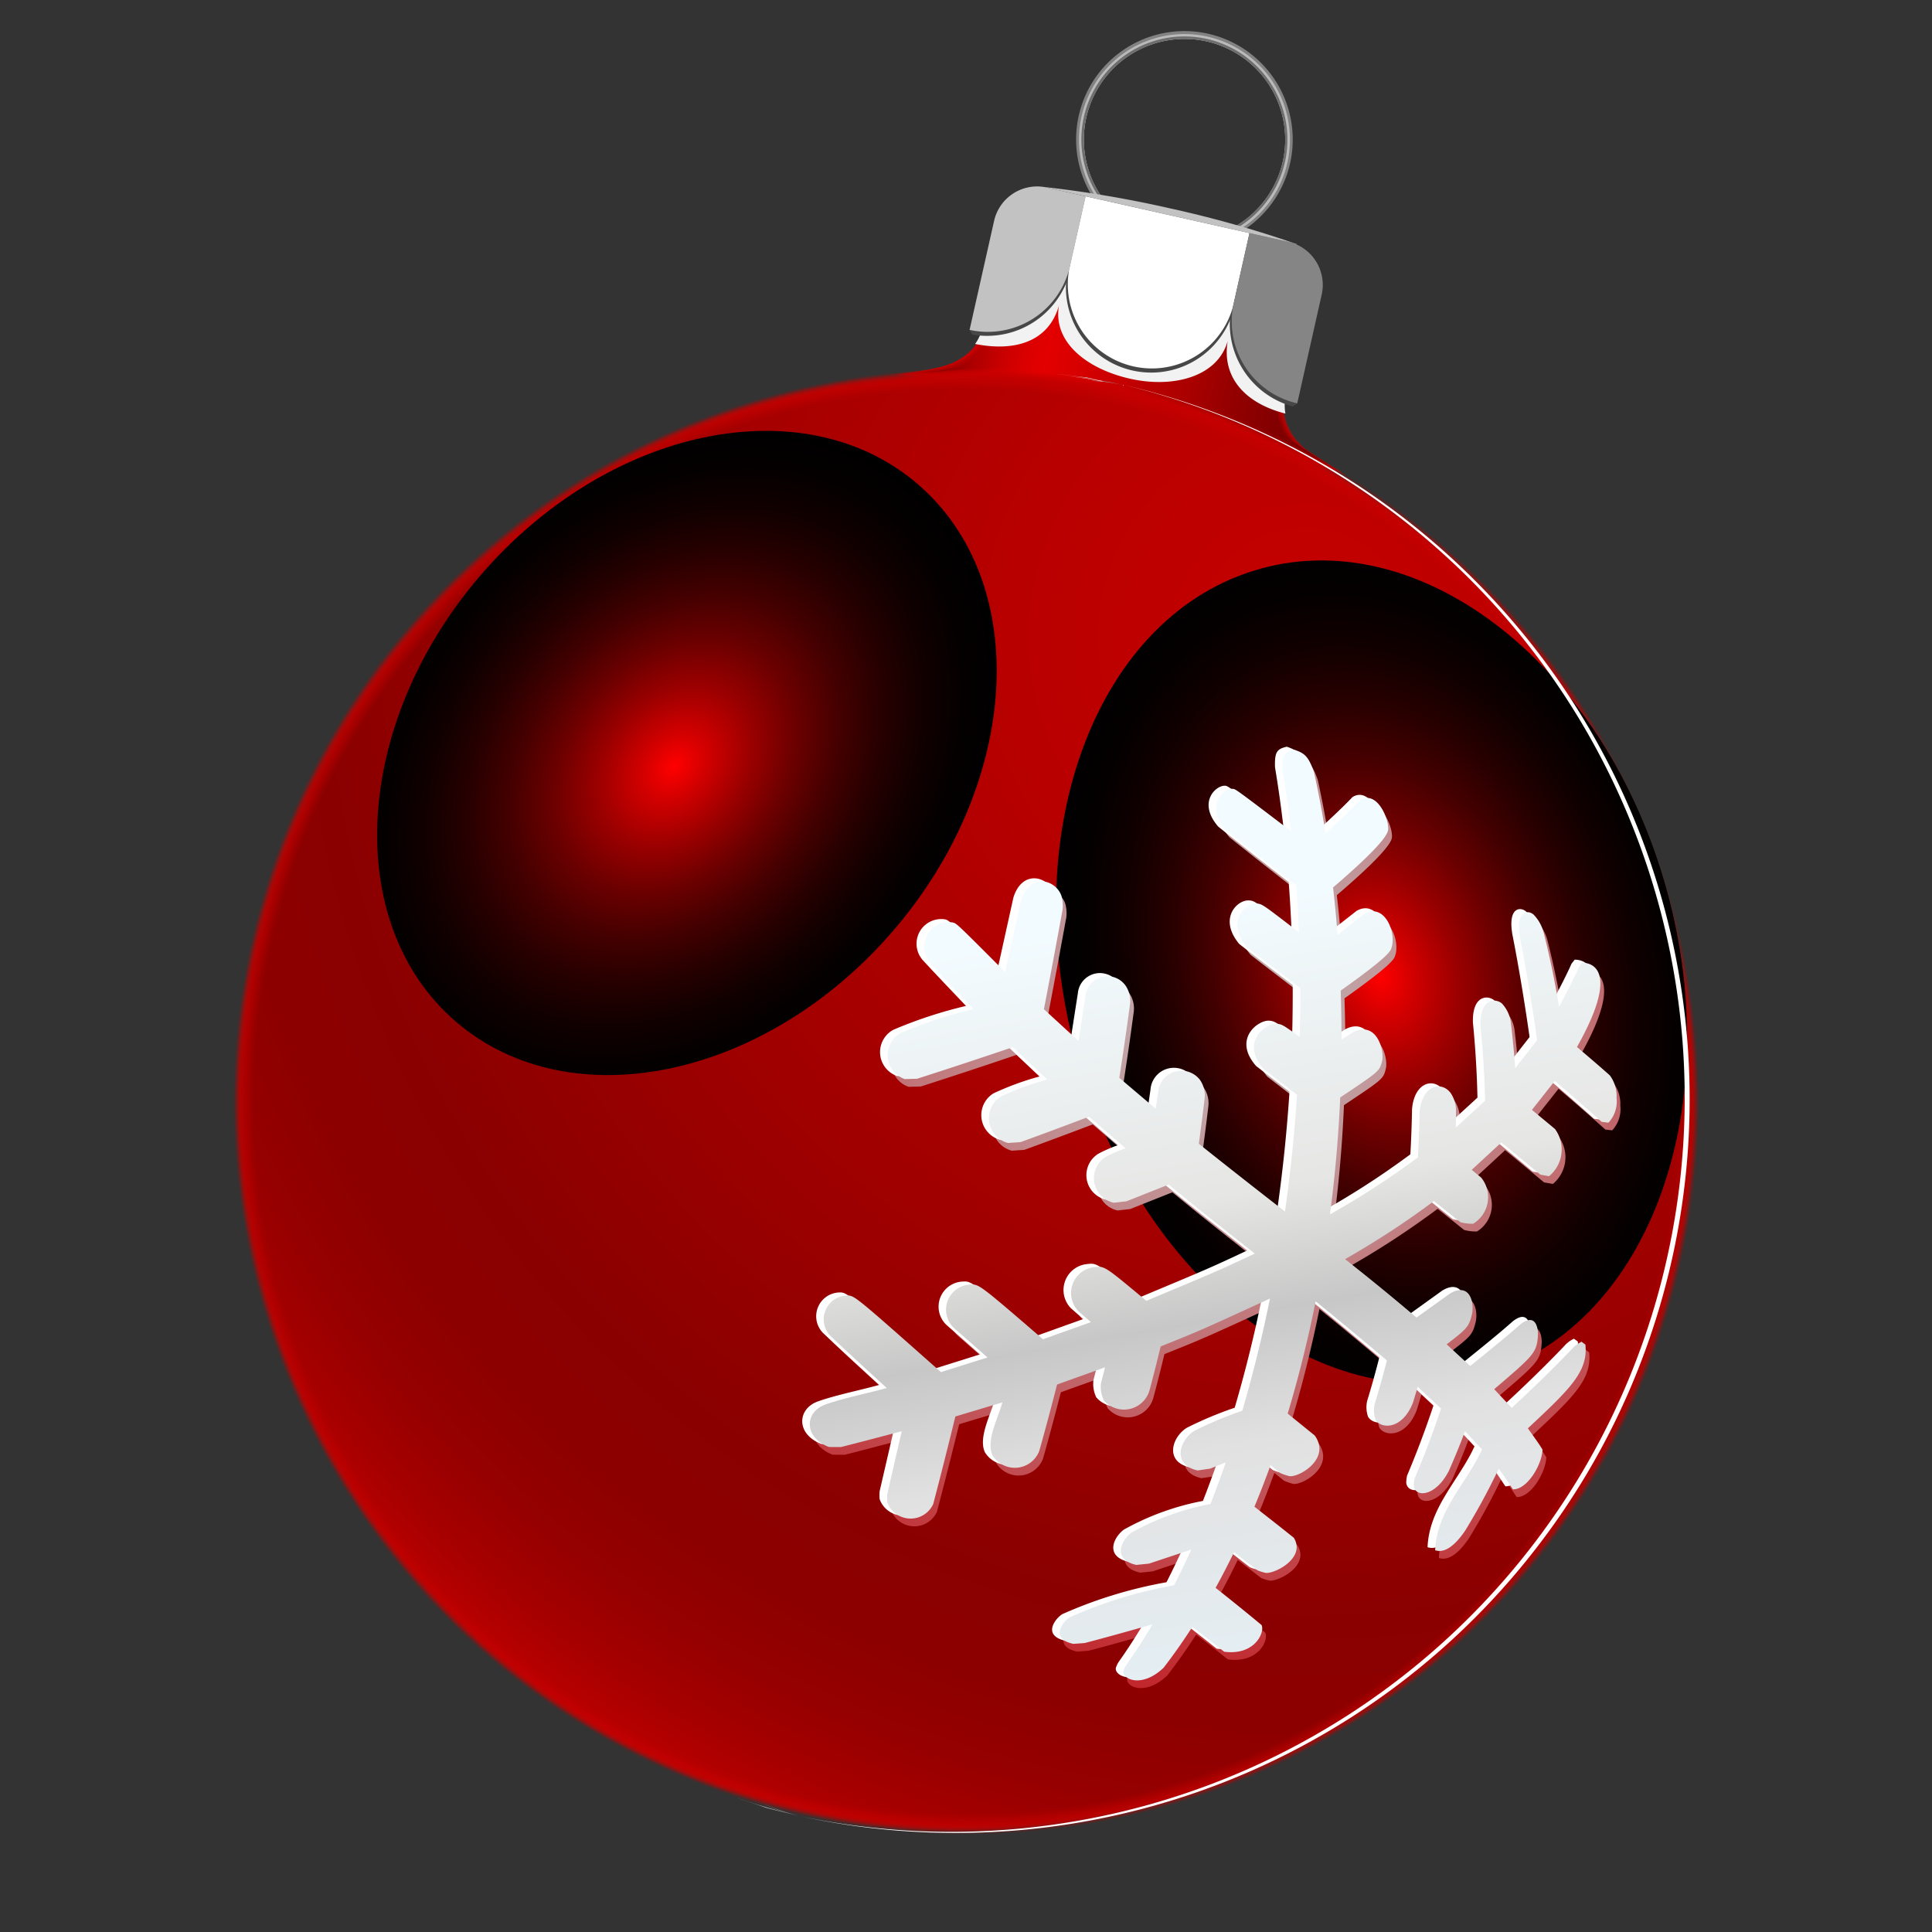 <svg xmlns="http://www.w3.org/2000/svg" xmlns:xlink="http://www.w3.org/1999/xlink" viewBox="0 0 30 30"><rect x="0" y="0" width="30" height="30" fill="#333333" stroke="none"/><defs><radialGradient id="prefix__prefix__bac32c22-0321-4c9f-803b-0bf86f982e05" cx="18.711" cy="8.685" r="21.245" gradientTransform="rotate(.405 15.295 12.851)" gradientUnits="userSpaceOnUse"><stop offset="0" stop-color="#ca0000"/><stop offset=".741" stop-color="#c80000"/><stop offset="1" stop-color="#ca0000"/></radialGradient><radialGradient id="prefix__prefix__e8c42025-d8b4-44c6-938c-f14c5b3b42b0" cx="18.751" cy="8.701" r="21.24" gradientTransform="rotate(.811 15.33 12.789)" gradientUnits="userSpaceOnUse"><stop offset="0" stop-color="#ca0000"/><stop offset=".741" stop-color="#c60000"/><stop offset=".971" stop-color="#c90000"/><stop offset="1" stop-color="#ca0000"/></radialGradient><radialGradient id="prefix__prefix__e0e7507d-c368-4c26-83d1-81aaf147413a" cx="18.792" cy="8.718" r="21.233" gradientTransform="rotate(1.217 15.364 12.725)" gradientUnits="userSpaceOnUse"><stop offset="0" stop-color="#ca0000"/><stop offset=".741" stop-color="#c40000"/><stop offset=".938" stop-color="#c70000"/><stop offset="1" stop-color="#ca0000"/></radialGradient><radialGradient id="prefix__prefix__a3536005-ccab-4610-a6ec-5b1db4120d38" cx="18.833" cy="8.734" r="21.226" gradientTransform="rotate(1.624 15.4 12.662)" gradientUnits="userSpaceOnUse"><stop offset="0" stop-color="#c90000"/><stop offset=".741" stop-color="#c20000"/><stop offset=".918" stop-color="#c50000"/><stop offset="1" stop-color="#ca0000"/></radialGradient><radialGradient id="prefix__prefix__fce63ccc-ee03-4b85-bd82-8ad48d8f1f23" cx="18.874" cy="8.75" r="21.218" gradientTransform="rotate(2.031 15.434 12.6)" gradientUnits="userSpaceOnUse"><stop offset="0" stop-color="#c90000"/><stop offset=".741" stop-color="#c00000"/><stop offset=".903" stop-color="#c30000"/><stop offset="1" stop-color="#ca0000"/></radialGradient><radialGradient id="prefix__prefix__b53af292-2399-4c2e-aefa-5bf769de98dc" cx="18.915" cy="8.765" r="21.208" gradientTransform="rotate(2.439 15.47 12.537)" gradientUnits="userSpaceOnUse"><stop offset="0" stop-color="#c90000"/><stop offset=".741" stop-color="#be0000"/><stop offset=".897" stop-color="#c10000"/><stop offset="1" stop-color="#c90000"/></radialGradient><radialGradient id="prefix__prefix__b4208044-5e66-4ca9-8a52-f30cd032e968" cx="18.957" cy="8.781" r="21.198" gradientTransform="rotate(2.848 15.507 12.475) scale(.996)" gradientUnits="userSpaceOnUse"><stop offset="0" stop-color="#c90000"/><stop offset=".662" stop-color="#be0000"/><stop offset=".741" stop-color="#bc0000"/><stop offset=".888" stop-color="#bf0000"/><stop offset=".994" stop-color="#c80000"/><stop offset="1" stop-color="#c90000"/></radialGradient><radialGradient id="prefix__prefix__e1b8fe36-3cec-48d4-a340-e43fdcdb4672" cx="18.998" cy="8.796" r="21.186" gradientTransform="rotate(3.255 15.543 12.414)" gradientUnits="userSpaceOnUse"><stop offset="0" stop-color="#c90000"/><stop offset=".562" stop-color="#be0000"/><stop offset=".741" stop-color="#b90000"/><stop offset=".877" stop-color="#bc0000"/><stop offset=".975" stop-color="#c50000"/><stop offset="1" stop-color="#c90000"/></radialGradient><radialGradient id="prefix__prefix__eaff0cc7-76ab-4eb3-b992-10a32e576b2f" cx="19.039" cy="8.812" r="21.173" gradientTransform="matrix(.993 .064 -.064 .993 .821 -.97)" gradientUnits="userSpaceOnUse"><stop offset="0" stop-color="#c90000"/><stop offset=".513" stop-color="#be0000"/><stop offset=".741" stop-color="#b70000"/><stop offset=".871" stop-color="#ba0000"/><stop offset=".965" stop-color="#c30000"/><stop offset="1" stop-color="#c90000"/></radialGradient><radialGradient id="prefix__prefix__b1ec1937-ccd1-4b6f-b175-09c7d1d17962" cx="19.08" cy="8.827" r="21.16" gradientTransform="rotate(4.073 15.617 12.292) scale(.995)" gradientUnits="userSpaceOnUse"><stop offset="0" stop-color="#c80000"/><stop offset=".491" stop-color="#bd0000"/><stop offset=".741" stop-color="#b50000"/><stop offset=".866" stop-color="#b80000"/><stop offset=".956" stop-color="#c10000"/><stop offset="1" stop-color="#c90000"/></radialGradient><radialGradient id="prefix__prefix__b8ce2080-3796-4d0c-89fe-1d1848b3605c" cx="19.121" cy="8.842" r="21.145" gradientTransform="rotate(4.482 15.655 12.23) scale(.994)" gradientUnits="userSpaceOnUse"><stop offset="0" stop-color="#c80000"/><stop offset=".454" stop-color="#bd0000"/><stop offset=".741" stop-color="#b30000"/><stop offset=".861" stop-color="#b60000"/><stop offset=".948" stop-color="#bf0000"/><stop offset="1" stop-color="#c90000"/></radialGradient><radialGradient id="prefix__prefix__f8428747-f2bf-4fa4-9dcd-f65d0859a985" cx="19.162" cy="8.856" r="21.129" gradientTransform="rotate(4.891 15.693 12.17) scale(.994)" gradientUnits="userSpaceOnUse"><stop offset="0" stop-color="#c80000"/><stop offset=".423" stop-color="#bd0000"/><stop offset=".741" stop-color="#b10000"/><stop offset=".857" stop-color="#b40000"/><stop offset=".942" stop-color="#bd0000"/><stop offset="1" stop-color="#c90000"/></radialGradient><radialGradient id="prefix__prefix__a1fe0d11-7348-40a2-8a23-902440038bf6" cx="19.203" cy="8.871" r="21.112" gradientTransform="rotate(5.3 15.73 12.11) scale(.994)" gradientUnits="userSpaceOnUse"><stop offset="0" stop-color="#c80000"/><stop offset=".396" stop-color="#bd0000"/><stop offset=".741" stop-color="#af0000"/><stop offset=".854" stop-color="#b20000"/><stop offset=".936" stop-color="#b00"/><stop offset="1" stop-color="#c90000"/></radialGradient><radialGradient id="prefix__prefix__ba7977dc-ce99-428b-ab2f-351c6c76f668" cx="19.244" cy="8.885" r="21.094" gradientTransform="scale(.994) rotate(5.71 15.872 12.12)" gradientUnits="userSpaceOnUse"><stop offset="0" stop-color="#c80000"/><stop offset=".373" stop-color="#bd0000"/><stop offset=".741" stop-color="#ad0000"/><stop offset=".851" stop-color="#b00000"/><stop offset=".93" stop-color="#b90000"/><stop offset="1" stop-color="#c90000"/></radialGradient><radialGradient id="prefix__prefix__bb1e22a4-4a2d-4281-b827-aa4825f8cfc2" cx="19.285" cy="8.899" r="21.074" gradientTransform="rotate(6.12 15.81 11.992) scale(.994)" gradientUnits="userSpaceOnUse"><stop offset="0" stop-color="#c80000"/><stop offset=".353" stop-color="#bd0000"/><stop offset=".741" stop-color="#ab0000"/><stop offset=".848" stop-color="#ae0000"/><stop offset=".925" stop-color="#b70000"/><stop offset=".993" stop-color="#c70000"/><stop offset="1" stop-color="#c90000"/></radialGradient><radialGradient id="prefix__prefix__ecc263f9-1316-48ec-9b3f-e7c9e95280a2" cx="19.325" cy="8.913" r="21.054" gradientTransform="rotate(6.531 15.85 11.933) scale(.994)" gradientUnits="userSpaceOnUse"><stop offset="0" stop-color="#c70000"/><stop offset=".344" stop-color="#bc0000"/><stop offset=".741" stop-color="#a90000"/><stop offset=".847" stop-color="#ac0000"/><stop offset=".923" stop-color="#b50000"/><stop offset=".99" stop-color="#c50000"/><stop offset="1" stop-color="#c80000"/></radialGradient><radialGradient id="prefix__prefix__b1318c7f-a07f-44f3-907f-b29c830e90f8" cx="19.366" cy="8.927" r="21.033" gradientTransform="rotate(6.94 15.888 11.874) scale(.994)" gradientUnits="userSpaceOnUse"><stop offset="0" stop-color="#c70000"/><stop offset=".327" stop-color="#bc0000"/><stop offset=".741" stop-color="#a70000"/><stop offset=".844" stop-color="#a00"/><stop offset=".919" stop-color="#b30000"/><stop offset=".984" stop-color="#c30000"/><stop offset="1" stop-color="#c80000"/></radialGradient><radialGradient id="prefix__prefix__a1712a5e-ccf9-4485-bdfd-077f4745558f" cx="19.406" cy="8.941" r="21.01" gradientTransform="rotate(7.349 15.93 11.816) scale(.994)" gradientUnits="userSpaceOnUse"><stop offset="0" stop-color="#c70000"/><stop offset=".312" stop-color="#bc0000"/><stop offset=".741" stop-color="#a50000"/><stop offset=".842" stop-color="#a80000"/><stop offset=".915" stop-color="#b10000"/><stop offset=".979" stop-color="#c10000"/><stop offset="1" stop-color="#c80000"/></radialGradient><radialGradient id="prefix__prefix__b6aa009b-2a87-40ac-8fee-76fcc8293a82" cx="19.447" cy="8.954" r="20.987" gradientTransform="rotate(7.759 15.97 11.758) scale(.994)" gradientUnits="userSpaceOnUse"><stop offset="0" stop-color="#c70000"/><stop offset=".298" stop-color="#bc0000"/><stop offset=".741" stop-color="#a30000"/><stop offset=".84" stop-color="#a60000"/><stop offset=".911" stop-color="#af0000"/><stop offset=".974" stop-color="#bf0000"/><stop offset="1" stop-color="#c80000"/></radialGradient><radialGradient id="prefix__prefix__a5575226-829c-4619-b101-52656e2d91a8" cx="19.487" cy="8.967" r="20.962" gradientTransform="rotate(8.168 16.011 11.7) scale(.994)" gradientUnits="userSpaceOnUse"><stop offset="0" stop-color="#c70000"/><stop offset=".286" stop-color="#bc0000"/><stop offset=".741" stop-color="#a10000"/><stop offset=".838" stop-color="#a40000"/><stop offset=".908" stop-color="#ad0000"/><stop offset=".969" stop-color="#bd0000"/><stop offset="1" stop-color="#c80000"/></radialGradient><radialGradient id="prefix__prefix__afcf2b6e-bc80-47aa-acd8-7ed7b5cd911a" cx="19.527" cy="8.98" r="20.937" gradientTransform="rotate(8.577 16.054 11.644) scale(.995)" gradientUnits="userSpaceOnUse"><stop offset="0" stop-color="#c70000"/><stop offset=".274" stop-color="#bc0000"/><stop offset=".741" stop-color="#9f0000"/><stop offset=".836" stop-color="#a20000"/><stop offset=".905" stop-color="#ab0000"/><stop offset=".965" stop-color="#b00"/><stop offset="1" stop-color="#c80000"/></radialGradient><radialGradient id="prefix__prefix__b544eaf6-aaad-431a-9f6a-eb58d1c3f8d0" cx="19.567" cy="8.993" r="20.91" gradientTransform="rotate(8.987 16.095 11.586) scale(.995)" gradientUnits="userSpaceOnUse"><stop offset="0" stop-color="#c60000"/><stop offset=".269" stop-color="#b00"/><stop offset=".741" stop-color="#9d0000"/><stop offset=".834" stop-color="#a00000"/><stop offset=".902" stop-color="#a90000"/><stop offset=".961" stop-color="#b90000"/><stop offset="1" stop-color="#c80000"/></radialGradient><radialGradient id="prefix__prefix__b6f55cb8-13e7-4930-a93b-59cbc0d8b23c" cx="19.607" cy="9.005" r="20.882" gradientTransform="rotate(9.395 16.137 11.53)" gradientUnits="userSpaceOnUse"><stop offset="0" stop-color="#c60000"/><stop offset=".259" stop-color="#b00"/><stop offset=".717" stop-color="#9d0000"/><stop offset=".741" stop-color="#9b0000"/><stop offset=".833" stop-color="#9e0000"/><stop offset=".899" stop-color="#a70000"/><stop offset=".957" stop-color="#b70000"/><stop offset="1" stop-color="#c80000"/></radialGradient><radialGradient id="prefix__prefix__e0bd1358-436c-4c5c-b54b-0cd15aeb29f7" cx="19.646" cy="9.017" r="20.853" gradientTransform="rotate(9.804 16.18 11.473)" gradientUnits="userSpaceOnUse"><stop offset="0" stop-color="#c60000"/><stop offset=".246" stop-color="#b00"/><stop offset=".68" stop-color="#9d0000"/><stop offset=".741" stop-color="#980000"/><stop offset=".83" stop-color="#9b0000"/><stop offset=".895" stop-color="#a40000"/><stop offset=".952" stop-color="#b40000"/><stop offset="1" stop-color="#c80000"/></radialGradient><radialGradient id="prefix__prefix__a22330d6-d7ac-4d03-b59e-0621be0b885e" cx="19.685" cy="9.029" r="20.824" gradientTransform="rotate(10.212 16.223 11.417)" gradientUnits="userSpaceOnUse"><stop offset="0" stop-color="#c60000"/><stop offset=".238" stop-color="#b00"/><stop offset=".658" stop-color="#9d0000"/><stop offset=".741" stop-color="#960000"/><stop offset=".829" stop-color="#900"/><stop offset=".893" stop-color="#a20000"/><stop offset=".949" stop-color="#b20000"/><stop offset="1" stop-color="#c80000"/></radialGradient><radialGradient id="prefix__prefix__f8f5b852-92b0-47fa-a58d-fe07096cd462" cx="19.724" cy="9.041" r="20.793" gradientTransform="rotate(10.62 16.267 11.361)" gradientUnits="userSpaceOnUse"><stop offset="0" stop-color="#c60000"/><stop offset=".23" stop-color="#b00"/><stop offset=".637" stop-color="#9d0000"/><stop offset=".741" stop-color="#940000"/><stop offset=".828" stop-color="#970000"/><stop offset=".892" stop-color="#a00000"/><stop offset=".947" stop-color="#b00000"/><stop offset=".998" stop-color="#c60000"/><stop offset="1" stop-color="#c70000"/></radialGradient><radialGradient id="prefix__prefix__e61f70d5-6efc-4132-be5c-9a27ffa01a82" cx="19.763" cy="9.052" r="20.761" gradientTransform="rotate(11.027 16.31 11.306)" gradientUnits="userSpaceOnUse"><stop offset="0" stop-color="#c60000"/><stop offset=".223" stop-color="#b00"/><stop offset=".618" stop-color="#9d0000"/><stop offset=".741" stop-color="#920000"/><stop offset=".827" stop-color="#950000"/><stop offset=".89" stop-color="#9e0000"/><stop offset=".944" stop-color="#ae0000"/><stop offset=".995" stop-color="#c40000"/><stop offset="1" stop-color="#c70000"/></radialGradient><radialGradient id="prefix__prefix__e00703c3-9384-4f01-8276-7cd1e241ad07" cx="19.802" cy="9.064" r="20.728" gradientTransform="rotate(11.434 16.355 11.25)" gradientUnits="userSpaceOnUse"><stop offset="0" stop-color="#c50000"/><stop offset=".22" stop-color="#ba0000"/><stop offset=".609" stop-color="#9c0000"/><stop offset=".741" stop-color="#900000"/><stop offset=".826" stop-color="#930000"/><stop offset=".887" stop-color="#9c0000"/><stop offset=".942" stop-color="#ac0000"/><stop offset=".991" stop-color="#c20000"/><stop offset="1" stop-color="#c70000"/></radialGradient><radialGradient id="prefix__prefix__a1180d03-ddb8-44b7-9c6d-3d7fc634a6b1" cx="19.84" cy="9.075" r="20.695" gradientTransform="rotate(11.84 16.4 11.196) scale(.999)" gradientUnits="userSpaceOnUse"><stop offset="0" stop-color="#c50000"/><stop offset=".214" stop-color="#ba0000"/><stop offset=".591" stop-color="#9c0000"/><stop offset=".741" stop-color="#8e0000"/><stop offset=".825" stop-color="#910000"/><stop offset=".885" stop-color="#9a0000"/><stop offset=".939" stop-color="#a00"/><stop offset=".988" stop-color="#c00000"/><stop offset="1" stop-color="#c70000"/></radialGradient><radialGradient id="prefix__prefix__b4b97752-9cbb-431f-998f-45037ce80207" cx="19.878" cy="9.085" r="20.66" gradientTransform="rotate(12.246 16.444 11.141) scale(.999)" gradientUnits="userSpaceOnUse"><stop offset="0" stop-color="#c50000"/><stop offset=".208" stop-color="#ba0000"/><stop offset=".575" stop-color="#9c0000"/><stop offset=".741" stop-color="#8c0000"/><stop offset=".824" stop-color="#8f0000"/><stop offset=".884" stop-color="#980000"/><stop offset=".936" stop-color="#a80000"/><stop offset=".985" stop-color="#be0000"/><stop offset="1" stop-color="#c70000"/></radialGradient><radialGradient id="prefix__prefix__f26fb322-56cf-46c4-b219-eb802ef54b9d" cx="19.916" cy="9.096" r="20.624" gradientTransform="rotate(12.651 16.49 11.087)" gradientUnits="userSpaceOnUse"><stop offset="0" stop-color="#c50000"/><stop offset=".202" stop-color="#ba0000"/><stop offset=".56" stop-color="#9c0000"/><stop offset=".741" stop-color="#8a0000"/><stop offset=".823" stop-color="#8d0000"/><stop offset=".882" stop-color="#960000"/><stop offset=".934" stop-color="#a60000"/><stop offset=".982" stop-color="#bc0000"/><stop offset="1" stop-color="#c70000"/></radialGradient><radialGradient id="prefix__prefix__b85dfd20-a3da-4e28-a184-40785a559255" cx="15.515" cy="-34.059" r="8.118" gradientTransform="matrix(.976 .219 -.127 .564 -7.266 42.058)" gradientUnits="userSpaceOnUse"><stop offset="0" stop-color="#cfcfd0"/><stop offset=".048" stop-color="#d3d3d4"/><stop offset=".402" stop-color="#ebebec"/><stop offset=".729" stop-color="#fafafa"/><stop offset="1" stop-color="#fff"/></radialGradient><radialGradient id="prefix__prefix__ac38a34d-3578-4c8f-a0a5-1b2f592eb055" cx="87.187" cy="-216.225" r="8.845" gradientTransform="matrix(.651 -.759 .583 .5 79.582 187.818)" gradientUnits="userSpaceOnUse"><stop offset="0" stop-color="red"/><stop offset=".199" stop-color="#bc0000"/><stop offset=".414" stop-color="#7a0000"/><stop offset=".61" stop-color="#450000"/><stop offset=".779" stop-color="#200000"/><stop offset=".915" stop-color="#080000"/><stop offset="1"/></radialGradient><radialGradient id="prefix__prefix__fa2ffe2a-8886-4498-89ab-291843812d05" cx="87.993" cy="-216.929" r="7.303" gradientTransform="matrix(.651 -.759 .583 .5 79.582 187.818)" gradientUnits="userSpaceOnUse"><stop offset="0" stop-color="#e80000"/><stop offset=".145" stop-color="#b20000"/><stop offset=".308" stop-color="#7c0000"/><stop offset=".467" stop-color="#500000"/><stop offset=".619" stop-color="#2d0000"/><stop offset=".762" stop-color="#140000"/><stop offset=".893" stop-color="#050000"/><stop offset="1"/></radialGradient><radialGradient id="prefix__prefix__f261c6de-4a96-41a1-b6de-bc28b1b4be46" cx="88.548" cy="-217.425" r="5.847" gradientTransform="matrix(.651 -.759 .583 .5 79.582 187.818)" gradientUnits="userSpaceOnUse"><stop offset="0" stop-color="red"/><stop offset=".096" stop-color="#d30000"/><stop offset=".231" stop-color="#9c0000"/><stop offset=".366" stop-color="#6c0000"/><stop offset=".5" stop-color="#450000"/><stop offset=".632" stop-color="#270000"/><stop offset=".76" stop-color="#100"/><stop offset=".884" stop-color="#040000"/><stop offset="1"/></radialGradient><radialGradient id="prefix__prefix__e806007a-0e2d-4c44-94d6-9aad1778bd4f" cx="269.086" cy="231.807" r="8.018" gradientTransform="matrix(-.345 -1.256 -.919 .252 326.723 296.533)" gradientUnits="userSpaceOnUse"><stop offset="0" stop-color="red"/><stop offset=".031" stop-color="#f20000"/><stop offset=".189" stop-color="#b30000"/><stop offset=".345" stop-color="#7c0000"/><stop offset=".496" stop-color="#500000"/><stop offset=".64" stop-color="#2d0000"/><stop offset=".775" stop-color="#140000"/><stop offset=".899" stop-color="#050000"/><stop offset="1"/></radialGradient><radialGradient id="prefix__prefix__bb4ae0dd-7cac-4625-943c-92cacd71b589" cx="269.817" cy="231.168" r="6.621" gradientTransform="matrix(-.345 -1.256 -.919 .252 326.723 296.533)" xlink:href="#prefix__prefix__fa2ffe2a-8886-4498-89ab-291843812d05"/><radialGradient id="prefix__prefix__b381b6c3-1562-4654-ae92-0ca8fe17080d" cx="270.32" cy="230.719" r="5.3" gradientTransform="matrix(-.345 -1.256 -.919 .252 326.723 296.533)" xlink:href="#prefix__prefix__f261c6de-4a96-41a1-b6de-bc28b1b4be46"/><radialGradient id="prefix__prefix__e7d321df-fc45-4900-90e2-7ca5dff25499" cx="268.943" cy="214.695" r="5.3" gradientTransform="matrix(-1.354 -1.353 -.895 .896 565.37 195.718)" gradientUnits="userSpaceOnUse"><stop offset="0" stop-color="#740000"/><stop offset=".169" stop-color="#5c0000"/><stop offset=".549" stop-color="#2a0000"/><stop offset=".838" stop-color="#0c0000"/><stop offset="1"/></radialGradient><radialGradient id="prefix__prefix__e10dc4ea-9777-4ccf-9f73-bcb418bc7976" cx="20.04" cy="14.864" r="10.761" gradientTransform="rotate(12.651 16.49 11.087)" gradientUnits="userSpaceOnUse"><stop offset="0" stop-color="#c1b7b8"/><stop offset=".268" stop-color="#c19497"/><stop offset=".857" stop-color="#c13d42"/><stop offset="1" stop-color="#c1272d"/></radialGradient><radialGradient id="prefix__prefix__b7db35c0-a990-4169-afa4-0f7879859931" cx="-256.937" cy="123.005" r="4.831" gradientTransform="scale(-1 1) rotate(32.35 63.442 493.438)" gradientUnits="userSpaceOnUse"><stop offset="0" stop-color="#fefefe"/><stop offset=".127" stop-color="#dfdfdf"/><stop offset=".403" stop-color="#919191"/><stop offset=".462" stop-color="gray"/><stop offset="1" stop-color="#0c0c0c"/></radialGradient><radialGradient id="prefix__prefix__e0f85fa0-8086-4cf2-b1a7-c3141024e6d0" cx="-255.711" cy="122.53" r="4.741" gradientTransform="scale(-1 1) rotate(32.35 63.442 493.438)" gradientUnits="userSpaceOnUse"><stop offset="0" stop-color="#cdcdcd"/><stop offset=".247" stop-color="gray"/><stop offset="1" stop-color="#2f2f2f"/></radialGradient><radialGradient id="prefix__prefix__e95e8b77-ee4a-448a-acf5-0c61b678cd3d" cx="-323.615" cy="137.815" r="3.669" gradientTransform="scale(1 -1) rotate(-57.65 -290.59 -245.467)" xlink:href="#prefix__prefix__b7db35c0-a990-4169-afa4-0f7879859931"/><radialGradient id="prefix__prefix__e3675059-12b2-4f9a-a5f4-3e37818c091d" cx="-322.683" cy="137.455" r="3.6" gradientTransform="scale(1 -1) rotate(-57.65 -290.59 -245.467)" xlink:href="#prefix__prefix__e0f85fa0-8086-4cf2-b1a7-c3141024e6d0"/><radialGradient id="prefix__prefix__f6e106e2-f029-4283-ba0e-ed0474650261" cx="-289.41" cy="203.865" r="4.832" gradientTransform="scale(1 -1) rotate(77.349 1.918 290.66)" xlink:href="#prefix__prefix__b7db35c0-a990-4169-afa4-0f7879859931"/><radialGradient id="prefix__prefix__b4b9fe2e-8b04-4fee-a8d8-62a5b2878c3a" cx="-288.184" cy="203.391" r="4.741" gradientTransform="scale(1 -1) rotate(77.349 1.918 290.66)" xlink:href="#prefix__prefix__e0f85fa0-8086-4cf2-b1a7-c3141024e6d0"/><radialGradient id="prefix__prefix__b17c1714-228f-4733-a64a-46afad62aa57" cx="-263.537" cy="198.722" r="4.024" gradientTransform="scale(-1 1) rotate(-57.65 -308.5 -107.767)" xlink:href="#prefix__prefix__b7db35c0-a990-4169-afa4-0f7879859931"/><radialGradient id="prefix__prefix__a333e032-1a92-43c6-a348-9941a68547a3" cx="-262.516" cy="198.326" r="3.949" gradientTransform="scale(-1 1) rotate(-57.65 -308.5 -107.767)" xlink:href="#prefix__prefix__e0f85fa0-8086-4cf2-b1a7-c3141024e6d0"/><radialGradient id="prefix__prefix__a0b0e87b-b4e7-459d-9b59-3422308ded60" cx="-259.809" cy="210.82" r="4.024" gradientTransform="scale(-1 1) rotate(-57.65 -308.5 -107.767)" xlink:href="#prefix__prefix__b7db35c0-a990-4169-afa4-0f7879859931"/><radialGradient id="prefix__prefix__bd5272dc-b79b-461f-b189-6be4b10ccbb8" cx="-258.788" cy="210.425" r="3.949" gradientTransform="scale(-1 1) rotate(-57.65 -308.5 -107.767)" xlink:href="#prefix__prefix__e0f85fa0-8086-4cf2-b1a7-c3141024e6d0"/><radialGradient id="prefix__prefix__b68ccdf9-4b21-4672-b790-af21340bf39c" cx="-249.27" cy="153.876" r="4.832" gradientTransform="scale(-1 1) rotate(-12.651 -798.149 -967.365)" xlink:href="#prefix__prefix__b7db35c0-a990-4169-afa4-0f7879859931"/><radialGradient id="prefix__prefix__b826ccaf-4238-46e5-8a00-1fadb80359f6" cx="-248.044" cy="153.402" r="4.741" gradientTransform="scale(-1 1) rotate(-12.651 -798.149 -967.365)" xlink:href="#prefix__prefix__e0f85fa0-8086-4cf2-b1a7-c3141024e6d0"/><radialGradient id="prefix__prefix__b8a8435a-1e92-488c-a8e6-ea13fd9142e3" cx="-275.7" cy="142.217" r="4.741" gradientTransform="scale(-1 1) rotate(55.585 -32.626 305.768)" xlink:href="#prefix__prefix__e0f85fa0-8086-4cf2-b1a7-c3141024e6d0"/><linearGradient id="prefix__prefix__b956a9b2-b4bf-4d67-ad3c-76b304404636" x1="59.699" y1="-8.927" x2="59.699" y2="41.073" gradientUnits="userSpaceOnUse"><stop offset="0" stop-color="#fff"/><stop offset=".565" stop-color="#fafafa"/><stop offset="1" stop-color="#f2f2f2"/></linearGradient><linearGradient id="prefix__prefix__baf527ec-e051-4dc6-9cdf-0938eeb4c140" x1="14.187" y1="5.448" x2="21.321" y2="5.448" gradientTransform="matrix(.999 .007 -.007 .999 -.33 .049)" gradientUnits="userSpaceOnUse"><stop offset="0" stop-color="#d30000"/><stop offset=".263" stop-color="#d60000"/><stop offset=".753" stop-color="#d40000"/><stop offset="1" stop-color="#d30000"/></linearGradient><linearGradient id="prefix__prefix__e4e2c3df-84f7-43d3-bdff-3ca95a659aeb" x1="13.785" y1="6.089" x2="20.894" y2="6.089" gradientTransform="rotate(.811 50.74 10.796) scale(.999)" gradientUnits="userSpaceOnUse"><stop offset="0" stop-color="#d10000"/><stop offset=".263" stop-color="#d70000"/><stop offset=".753" stop-color="#d20000"/><stop offset="1" stop-color="#cf0000"/></linearGradient><linearGradient id="prefix__prefix__beb4426b-5dbe-459a-8445-6cb8fb1d5b23" x1="13.361" y1="5.101" x2="20.442" y2="5.101" gradientTransform="rotate(1.217 -6.785 30.229)" gradientUnits="userSpaceOnUse"><stop offset="0" stop-color="#ce0000"/><stop offset=".057" stop-color="#d10000"/><stop offset=".263" stop-color="#d70000"/><stop offset=".753" stop-color="#d00000"/><stop offset="1" stop-color="#c00"/></linearGradient><linearGradient id="prefix__prefix__b3230b2d-8e09-4b0c-8e98-fc6b17bd9718" x1="13.763" y1="4.915" x2="20.816" y2="4.915" gradientTransform="rotate(1.626 -6.886 11.044)" gradientUnits="userSpaceOnUse"><stop offset="0" stop-color="#cb0000"/><stop offset=".1" stop-color="#d20000"/><stop offset=".263" stop-color="#d80000"/><stop offset=".753" stop-color="#cd0000"/><stop offset="1" stop-color="#c90000"/></linearGradient><linearGradient id="prefix__prefix__bd64d5ff-3155-4cb5-a4a0-317e612b11e2" x1="13.372" y1="5.569" x2="20.397" y2="5.569" gradientTransform="rotate(2.03 16.333 22.248)" gradientUnits="userSpaceOnUse"><stop offset="0" stop-color="#c90000"/><stop offset=".114" stop-color="#d20000"/><stop offset=".263" stop-color="#d80000"/><stop offset=".753" stop-color="#cb0000"/><stop offset="1" stop-color="#c60000"/></linearGradient><linearGradient id="prefix__prefix__eb73d890-609f-42b6-b747-60489dfd7d67" x1="13.775" y1="5.378" x2="20.771" y2="5.378" gradientTransform="rotate(2.439 12.342 10.737)" gradientUnits="userSpaceOnUse"><stop offset="0" stop-color="#c60000"/><stop offset=".131" stop-color="#d20000"/><stop offset=".263" stop-color="#d80000"/><stop offset=".753" stop-color="#c90000"/><stop offset="1" stop-color="#c20000"/></linearGradient><linearGradient id="prefix__prefix__a293de83-19b9-4d68-9d6e-41c3f8e189eb" x1="14.177" y1="5.182" x2="21.143" y2="5.182" gradientTransform="rotate(2.849 9.451 2.546)" gradientUnits="userSpaceOnUse"><stop offset="0" stop-color="#c30000"/><stop offset=".147" stop-color="#d30000"/><stop offset=".263" stop-color="#d90000"/><stop offset=".698" stop-color="#c90000"/><stop offset=".753" stop-color="#c70000"/><stop offset="1" stop-color="#bf0000"/></linearGradient><linearGradient id="prefix__prefix__acf84888-c640-4742-8ab7-47a90f7c2bef" x1="13.803" y1="5.844" x2="20.738" y2="5.844" gradientTransform="rotate(3.249 21.98 10.4) scale(.995)" gradientUnits="userSpaceOnUse"><stop offset="0" stop-color="#c10000"/><stop offset=".003" stop-color="#c10000"/><stop offset=".153" stop-color="#d30000"/><stop offset=".263" stop-color="#d90000"/><stop offset=".661" stop-color="#c90000"/><stop offset=".753" stop-color="#c50000"/><stop offset="1" stop-color="#bc0000"/></linearGradient><linearGradient id="prefix__prefix__a2f52880-f462-4ab3-b54b-561f36c8209d" x1="13.337" y1="4.874" x2="20.24" y2="4.874" gradientTransform="rotate(3.665 6.253 17.148)" gradientUnits="userSpaceOnUse"><stop offset="0" stop-color="#be0000"/><stop offset=".022" stop-color="#c10000"/><stop offset=".161" stop-color="#d30000"/><stop offset=".263" stop-color="#d90000"/><stop offset=".631" stop-color="#c90000"/><stop offset=".753" stop-color="#c30000"/><stop offset="1" stop-color="#b90000"/></linearGradient><linearGradient id="prefix__prefix__bdb75d3a-0734-48ae-8123-c4c0ac213018" x1="12.97" y1="5.549" x2="19.84" y2="5.549" gradientTransform="rotate(4.07 16.683 21.9) scale(.995)" gradientUnits="userSpaceOnUse"><stop offset="0" stop-color="#b00"/><stop offset=".043" stop-color="#c20000"/><stop offset=".17" stop-color="#d40000"/><stop offset=".263" stop-color="#da0000"/><stop offset=".593" stop-color="#ca0000"/><stop offset=".753" stop-color="#c10000"/><stop offset="1" stop-color="#b50000"/></linearGradient><linearGradient id="prefix__prefix__e73396d1-2297-4f7e-8c22-81a9a1604e46" x1="13.369" y1="5.349" x2="20.207" y2="5.349" gradientTransform="matrix(.991 .078 -.078 .991 1.266 -1.08)" gradientUnits="userSpaceOnUse"><stop offset="0" stop-color="#b90000"/><stop offset=".051" stop-color="#c20000"/><stop offset=".173" stop-color="#d40000"/><stop offset=".263" stop-color="#da0000"/><stop offset=".572" stop-color="#ca0000"/><stop offset=".753" stop-color="#bf0000"/><stop offset="1" stop-color="#b20000"/></linearGradient><linearGradient id="prefix__prefix__fbbb0e80-e1f5-40e9-8942-bb77753ea414" x1="13.766" y1="5.143" x2="20.57" y2="5.143" gradientTransform="rotate(4.893 12.536 10.442) scale(.994)" gradientUnits="userSpaceOnUse"><stop offset="0" stop-color="#b60000"/><stop offset=".066" stop-color="#c30000"/><stop offset=".18" stop-color="#d50000"/><stop offset=".263" stop-color="#db0000"/><stop offset=".539" stop-color="#cb0000"/><stop offset=".753" stop-color="#bc0000"/><stop offset="1" stop-color="#af0000"/></linearGradient><linearGradient id="prefix__prefix__afa3d6de-af30-4378-941a-a9e0983d666c" x1="13.417" y1="5.825" x2="20.186" y2="5.825" gradientTransform="rotate(5.299 20.112 14.488) scale(.994)" gradientUnits="userSpaceOnUse"><stop offset="0" stop-color="#b30000"/><stop offset=".076" stop-color="#c30000"/><stop offset=".184" stop-color="#d50000"/><stop offset=".263" stop-color="#db0000"/><stop offset=".524" stop-color="#cb0000"/><stop offset=".753" stop-color="#ba0000"/><stop offset="1" stop-color="#ac0000"/></linearGradient><linearGradient id="prefix__prefix__e66b8ce1-6d10-4f40-a5b3-a9317433ea55" x1="13.816" y1="5.615" x2="20.549" y2="5.615" gradientTransform="rotate(5.711 18.057 10.093) scale(.994)" gradientUnits="userSpaceOnUse"><stop offset="0" stop-color="#b10000"/><stop offset=".082" stop-color="#c30000"/><stop offset=".186" stop-color="#d50000"/><stop offset=".263" stop-color="#db0000"/><stop offset=".512" stop-color="#cb0000"/><stop offset=".753" stop-color="#b80000"/><stop offset="1" stop-color="#a80000"/></linearGradient><linearGradient id="prefix__prefix__ba19146f-0070-41a6-98d0-0cf874da223d" x1="13.309" y1="4.668" x2="20.005" y2="4.668" gradientTransform="matrix(.988 .106 -.106 .988 1.577 -.88)" gradientUnits="userSpaceOnUse"><stop offset="0" stop-color="#ae0000"/><stop offset=".092" stop-color="#c40000"/><stop offset=".19" stop-color="#d60000"/><stop offset=".263" stop-color="#dc0000"/><stop offset=".496" stop-color="#c00"/><stop offset=".753" stop-color="#b60000"/><stop offset="1" stop-color="#a50000"/></linearGradient><linearGradient id="prefix__prefix__fb2ac886-6b03-4d25-b980-5d52ff1b271c" x1="12.972" y1="5.362" x2="19.632" y2="5.362" gradientTransform="rotate(6.528 15.45 17.279) scale(.994)" gradientUnits="userSpaceOnUse"><stop offset="0" stop-color="#ab0000"/><stop offset=".098" stop-color="#c40000"/><stop offset=".193" stop-color="#d60000"/><stop offset=".263" stop-color="#dc0000"/><stop offset=".486" stop-color="#c00"/><stop offset=".753" stop-color="#b40000"/><stop offset="1" stop-color="#a20000"/></linearGradient><linearGradient id="prefix__prefix__a56554f1-508a-4761-bdba-94e087291028" x1="13.364" y1="5.148" x2="19.986" y2="5.148" gradientTransform="rotate(6.94 14.025 13.505) scale(.994)" gradientUnits="userSpaceOnUse"><stop offset="0" stop-color="#a80000"/><stop offset=".003" stop-color="#a90000"/><stop offset=".107" stop-color="#c50000"/><stop offset=".197" stop-color="#d70000"/><stop offset=".263" stop-color="#d00"/><stop offset=".473" stop-color="#cd0000"/><stop offset=".753" stop-color="#b20000"/><stop offset="1" stop-color="#9f0000"/></linearGradient><linearGradient id="prefix__prefix__b93a9245-b3e0-4fa6-a782-1c64bf569226" x1="13.753" y1="4.929" x2="20.336" y2="4.929" gradientTransform="rotate(7.352 12.74 10.159) scale(.994)" gradientUnits="userSpaceOnUse"><stop offset="0" stop-color="#a60000"/><stop offset=".009" stop-color="#a90000"/><stop offset=".11" stop-color="#c50000"/><stop offset=".198" stop-color="#d70000"/><stop offset=".263" stop-color="#d00"/><stop offset=".465" stop-color="#cd0000"/><stop offset=".753" stop-color="#b00000"/><stop offset="1" stop-color="#9b0000"/></linearGradient><linearGradient id="prefix__prefix__b537ed88-3c8f-4031-a324-d02bd9dc1ac3" x1="13.434" y1="5.628" x2="19.979" y2="5.628" gradientTransform="rotate(7.758 17.988 12.798) scale(.994)" gradientUnits="userSpaceOnUse"><stop offset="0" stop-color="#a30000"/><stop offset=".018" stop-color="#a90000"/><stop offset=".115" stop-color="#c50000"/><stop offset=".2" stop-color="#d70000"/><stop offset=".263" stop-color="#d00"/><stop offset=".458" stop-color="#cd0000"/><stop offset=".753" stop-color="#ae0000"/><stop offset="1" stop-color="#980000"/></linearGradient><linearGradient id="prefix__prefix__bf58fb67-2745-4620-8849-7d521981cef1" x1="13.824" y1="5.404" x2="20.329" y2="5.404" gradientTransform="rotate(8.169 16.62 9.806) scale(.994)" gradientUnits="userSpaceOnUse"><stop offset="0" stop-color="#a00000"/><stop offset=".028" stop-color="#a00"/><stop offset=".121" stop-color="#c60000"/><stop offset=".203" stop-color="#d80000"/><stop offset=".263" stop-color="#de0000"/><stop offset=".445" stop-color="#ce0000"/><stop offset=".753" stop-color="#ab0000"/><stop offset="1" stop-color="#950000"/></linearGradient><linearGradient id="prefix__prefix__b3ca864c-a6df-446d-ab3a-f7b986f51fab" x1="13.278" y1="4.484" x2="19.742" y2="4.484" gradientTransform="rotate(8.58 10.326 12.934) scale(.995)" gradientUnits="userSpaceOnUse"><stop offset="0" stop-color="#9e0000"/><stop offset=".033" stop-color="#a00"/><stop offset=".124" stop-color="#c60000"/><stop offset=".204" stop-color="#d80000"/><stop offset=".263" stop-color="#de0000"/><stop offset=".439" stop-color="#ce0000"/><stop offset=".753" stop-color="#a90000"/><stop offset="1" stop-color="#920000"/></linearGradient><linearGradient id="prefix__prefix__b262eec3-76eb-4f2b-8be8-3b44e9cc47c9" x1="12.973" y1="5.194" x2="19.396" y2="5.194" gradientTransform="rotate(8.985 15.012 15.037)" gradientUnits="userSpaceOnUse"><stop offset="0" stop-color="#9b0000"/><stop offset=".041" stop-color="#ab0000"/><stop offset=".13" stop-color="#c70000"/><stop offset=".207" stop-color="#d90000"/><stop offset=".263" stop-color="#df0000"/><stop offset=".431" stop-color="#cf0000"/><stop offset=".753" stop-color="#a70000"/><stop offset="1" stop-color="#8e0000"/></linearGradient><linearGradient id="prefix__prefix__bae5ab6c-574f-4e56-a48b-8b3c6e4b4f9f" x1="13.356" y1="4.967" x2="19.737" y2="4.967" gradientTransform="rotate(9.396 13.946 12.347)" gradientUnits="userSpaceOnUse"><stop offset="0" stop-color="#980000"/><stop offset=".047" stop-color="#ab0000"/><stop offset=".133" stop-color="#c70000"/><stop offset=".208" stop-color="#d90000"/><stop offset=".263" stop-color="#df0000"/><stop offset=".426" stop-color="#cf0000"/><stop offset=".742" stop-color="#a70000"/><stop offset=".753" stop-color="#a50000"/><stop offset="1" stop-color="#8b0000"/></linearGradient><linearGradient id="prefix__prefix__eb2c0417-1573-4f78-b4d8-e296a26c8058" x1="13.735" y1="4.736" x2="20.074" y2="4.736" gradientTransform="rotate(9.807 12.956 9.884)" gradientUnits="userSpaceOnUse"><stop offset="0" stop-color="#960000"/><stop offset=".051" stop-color="#ab0000"/><stop offset=".136" stop-color="#c70000"/><stop offset=".209" stop-color="#d90000"/><stop offset=".263" stop-color="#df0000"/><stop offset=".422" stop-color="#cf0000"/><stop offset=".729" stop-color="#a70000"/><stop offset=".753" stop-color="#a30000"/><stop offset="1" stop-color="#800"/></linearGradient><linearGradient id="prefix__prefix__b5a4072d-d33e-4358-bae4-84057a60d019" x1="13.448" y1="5.45" x2="19.744" y2="5.45" gradientTransform="rotate(10.218 17 11.793) scale(.996)" gradientUnits="userSpaceOnUse"><stop offset="0" stop-color="#930000"/><stop offset=".058" stop-color="#ac0000"/><stop offset=".14" stop-color="#c80000"/><stop offset=".211" stop-color="#da0000"/><stop offset=".263" stop-color="#e00000"/><stop offset=".415" stop-color="#d00000"/><stop offset=".71" stop-color="#a80000"/><stop offset=".753" stop-color="#a10000"/><stop offset="1" stop-color="#850000"/></linearGradient><linearGradient id="prefix__prefix__eb1258e0-6d50-4aee-bb82-9fa308768394" x1="13.828" y1="5.213" x2="20.08" y2="5.213" gradientTransform="rotate(10.621 15.957 9.532)" gradientUnits="userSpaceOnUse"><stop offset="0" stop-color="#900000"/><stop offset=".063" stop-color="#ac0000"/><stop offset=".143" stop-color="#c80000"/><stop offset=".212" stop-color="#da0000"/><stop offset=".263" stop-color="#e00000"/><stop offset=".411" stop-color="#d00000"/><stop offset=".698" stop-color="#a80000"/><stop offset=".753" stop-color="#9f0000"/><stop offset="1" stop-color="#810000"/></linearGradient><linearGradient id="prefix__prefix__a56562ae-ccbd-46cb-8b3b-312cb0ef6fce" x1="13.246" y1="4.324" x2="19.453" y2="4.324" gradientTransform="rotate(11.023 11.154 12.062) scale(.997)" gradientUnits="userSpaceOnUse"><stop offset="0" stop-color="#8e0000"/><stop offset=".066" stop-color="#ac0000"/><stop offset=".145" stop-color="#c80000"/><stop offset=".213" stop-color="#da0000"/><stop offset=".263" stop-color="#e00000"/><stop offset=".408" stop-color="#d00000"/><stop offset=".688" stop-color="#a80000"/><stop offset=".753" stop-color="#9d0000"/><stop offset="1" stop-color="#7e0000"/></linearGradient><linearGradient id="prefix__prefix__bb728747-578d-4917-ab8e-66d20f527a90" x1="12.973" y1="5.048" x2="19.136" y2="5.048" gradientTransform="rotate(11.433 14.865 13.652) scale(.998)" gradientUnits="userSpaceOnUse"><stop offset="0" stop-color="#8b0000"/><stop offset=".072" stop-color="#ad0000"/><stop offset=".148" stop-color="#c90000"/><stop offset=".214" stop-color="#db0000"/><stop offset=".263" stop-color="#e10000"/><stop offset=".401" stop-color="#d10000"/><stop offset=".667" stop-color="#a90000"/><stop offset=".753" stop-color="#9a0000"/><stop offset="1" stop-color="#7b0000"/></linearGradient><linearGradient id="prefix__prefix__af6856a7-e367-4c17-8601-459ddb6d3880" x1="13.345" y1="4.81" x2="19.463" y2="4.81" gradientTransform="rotate(11.841 14 11.565)" gradientUnits="userSpaceOnUse"><stop offset="0" stop-color="#800"/><stop offset=".076" stop-color="#ad0000"/><stop offset=".151" stop-color="#c90000"/><stop offset=".215" stop-color="#db0000"/><stop offset=".263" stop-color="#e10000"/><stop offset=".398" stop-color="#d10000"/><stop offset=".658" stop-color="#a90000"/><stop offset=".753" stop-color="#980000"/><stop offset="1" stop-color="#780000"/></linearGradient><linearGradient id="prefix__prefix__a640f68a-596d-4d5b-b6a5-546ab591ff3a" x1="13.086" y1="5.537" x2="19.158" y2="5.537" gradientTransform="rotate(12.243 17.388 13.029)" gradientUnits="userSpaceOnUse"><stop offset="0" stop-color="#860000"/><stop offset=".08" stop-color="#ae0000"/><stop offset=".153" stop-color="#ca0000"/><stop offset=".217" stop-color="#dc0000"/><stop offset=".263" stop-color="#e20000"/><stop offset=".393" stop-color="#d20000"/><stop offset=".645" stop-color="#a00"/><stop offset=".753" stop-color="#960000"/><stop offset="1" stop-color="#740000"/></linearGradient><linearGradient id="prefix__prefix__e8e21830-92eb-4cb8-b9ca-d63a6c540d19" x1="13.459" y1="5.294" x2="19.484" y2="5.294" gradientTransform="rotate(12.651 16.49 11.087)" gradientUnits="userSpaceOnUse"><stop offset="0" stop-color="#830000"/><stop offset=".006" stop-color="#860000"/><stop offset=".084" stop-color="#ae0000"/><stop offset=".155" stop-color="#ca0000"/><stop offset=".217" stop-color="#dc0000"/><stop offset=".263" stop-color="#e20000"/><stop offset=".39" stop-color="#d20000"/><stop offset=".637" stop-color="#a00"/><stop offset=".753" stop-color="#940000"/><stop offset="1" stop-color="#710000"/></linearGradient><linearGradient id="prefix__prefix__a85ffe04-9f24-439b-8837-df48a8eaee97" x1="18.603" y1="13.848" x2="24.15" y2="27.283" gradientTransform="rotate(12.651 16.49 11.087)" gradientUnits="userSpaceOnUse"><stop offset="0" stop-color="#f2fbff"/><stop offset=".305" stop-color="#e6e6e4"/><stop offset=".434" stop-color="#c7c7c7"/><stop offset=".57" stop-color="#e2e1e1"/><stop offset=".949" stop-color="#e6f7ff"/></linearGradient><style>.prefix__prefix__a198579d-265c-451a-9832-ec884fbb68f6{isolation:isolate}.prefix__prefix__edf608c3-b4c1-4b06-87a3-bb3347ea4c3b{fill:#474747}.prefix__prefix__eecf4740-020d-4839-ab68-e763b8d14601{fill:#c2c2c2}.prefix__prefix__b20a8981-2f4c-4144-ac64-ad03d10432cb{fill:#fff}</style></defs><g class="prefix__prefix__a198579d-265c-451a-9832-ec884fbb68f6"><g id="prefix__prefix__efbc5b31-c09a-4a1b-8461-9ed001a99c16" data-name="Layer 8"><path d="M15.534 3.858l4.707 1.057-.277 1.217a.758.758 0 00-.02.166.64.64 0 00.011.116.597.597 0 00.026.123.783.783 0 00.03.082.832.832 0 00.066.126.997.997 0 00.285.29l.155.099.406.258c-.6-.148-2.134-.486-3.662-.822a325.772 325.772 0 00-3.455-.75l.262-.035.452-.066a1.045 1.045 0 00.242-.068.914.914 0 00.143-.075.821.821 0 00.17-.145.58.58 0 00.075-.1.705.705 0 00.115-.258z" opacity=".032" fill="url(#prefix__prefix__baf527ec-e051-4dc6-9cdf-0938eeb4c140)"/><path d="M15.534 3.858l4.707 1.057-.28 1.21a.768.768 0 00-.02.166.646.646 0 00.01.116.598.598 0 00.024.122.77.77 0 00.03.082.836.836 0 00.064.126.975.975 0 00.28.289l.154.099.404.257c-.615-.163-2.118-.496-3.637-.83-1.459-.321-2.841-.624-3.439-.733l.26-.036c.01-.002.443-.063.448-.069a1.039 1.039 0 00.238-.07.892.892 0 00.14-.076.811.811 0 00.167-.145.578.578 0 00.074-.1.718.718 0 00.112-.257z" opacity=".065" fill="url(#prefix__prefix__e4e2c3df-84f7-43d3-bdff-3ca95a659aeb)"/><path d="M15.534 3.858l4.707 1.057-.284 1.205a.787.787 0 00-.02.164.638.638 0 00.008.115.6.6 0 00.024.122.788.788 0 00.029.082.832.832 0 00.063.125.953.953 0 00.275.29l.153.098.403.257c-.63-.18-2.104-.507-3.613-.84-1.455-.32-2.805-.615-3.422-.716l.258-.036a9.53 9.53 0 00.443-.072 1.044 1.044 0 00.234-.073.885.885 0 00.138-.077.803.803 0 00.165-.145.583.583 0 00.072-.1.732.732 0 00.11-.256z" opacity=".097" fill="url(#prefix__prefix__beb4426b-5dbe-459a-8445-6cb8fb1d5b23)"/><path d="M15.534 3.858l4.707 1.057-.287 1.199a.814.814 0 00-.022.163.642.642 0 00.008.114.598.598 0 00.023.121.76.76 0 00.028.082.814.814 0 00.062.126.931.931 0 00.27.29l.152.098.4.256c-.643-.195-2.088-.518-3.587-.848-1.45-.32-2.77-.608-3.405-.7l.256-.037c.02-.003.428-.064.438-.075a1.045 1.045 0 00.23-.076.878.878 0 00.136-.077.8.8 0 00.162-.146.577.577 0 00.07-.1.745.745 0 00.107-.254z" opacity=".129" fill="url(#prefix__prefix__b3230b2d-8e09-4b0c-8e98-fc6b17bd9718)"/><path d="M15.534 3.858l4.707 1.057-.29 1.193a.833.833 0 00-.023.162.645.645 0 00.007.114.605.605 0 00.023.12.754.754 0 00.027.082.806.806 0 00.06.126.908.908 0 00.265.289l.15.098.4.256c-.658-.212-2.073-.529-3.563-.857-1.447-.32-2.733-.6-3.389-.684l.254-.037a5.5 5.5 0 00.434-.078 1.048 1.048 0 00.226-.078.86.86 0 00.134-.078.792.792 0 00.159-.146.589.589 0 00.07-.1.76.76 0 00.102-.254z" opacity=".161" fill="url(#prefix__prefix__bd64d5ff-3155-4cb5-a4a0-317e612b11e2)"/><path d="M15.534 3.858l4.707 1.057-.293 1.187a.859.859 0 00-.024.16.638.638 0 00.006.114.603.603 0 00.022.12.747.747 0 00.026.082.803.803 0 00.06.125.888.888 0 00.259.29c.006.005.14.09.15.098l.397.255c-.672-.228-2.058-.54-3.538-.866-1.442-.319-2.697-.592-3.372-.668l.251-.037c.03-.004.414-.065.43-.08a1.042 1.042 0 00.223-.081.837.837 0 00.131-.08.778.778 0 00.156-.146.595.595 0 00.068-.1.78.78 0 00.1-.252z" opacity=".194" fill="url(#prefix__prefix__eb73d890-609f-42b6-b747-60489dfd7d67)"/><path d="M15.534 3.858l4.707 1.057-.296 1.18a.882.882 0 00-.025.16.651.651 0 00.005.114.61.61 0 00.02.119.742.742 0 00.026.082.794.794 0 00.059.125.87.87 0 00.254.289c.007.006.136.09.148.098l.397.254c-.687-.243-2.044-.55-3.514-.875-1.438-.317-2.662-.583-3.355-.65l.249-.038a3.948 3.948 0 00.424-.084 1.05 1.05 0 00.22-.083.84.84 0 00.13-.08.776.776 0 00.152-.147.594.594 0 00.067-.1.8.8 0 00.096-.25z" opacity=".226" fill="url(#prefix__prefix__a293de83-19b9-4d68-9d6e-41c3f8e189eb)"/><path d="M15.534 3.858l4.707 1.057-.3 1.175a.908.908 0 00-.026.159.654.654 0 00.005.112.616.616 0 00.02.119.742.742 0 00.025.081.79.79 0 00.057.125.851.851 0 00.249.29c.008.007.134.088.147.098l.395.253a33.62 33.62 0 00-3.489-.884 31.665 31.665 0 00-3.339-.634l.247-.037a3.359 3.359 0 00.42-.088 1.05 1.05 0 00.216-.085.815.815 0 00.127-.081.773.773 0 00.15-.147.592.592 0 00.066-.1.82.82 0 00.093-.25z" opacity=".258" fill="url(#prefix__prefix__acf84888-c640-4742-8ab7-47a90f7c2bef)"/><path d="M15.534 3.858l4.707 1.057-.303 1.169a.949.949 0 00-.027.158.659.659 0 00.004.111.61.61 0 00.019.119.744.744 0 00.024.081.777.777 0 00.056.125.83.83 0 00.244.289c.009.008.13.088.146.098l.393.253a29.832 29.832 0 00-3.464-.893 27.899 27.899 0 00-3.322-.618l.245-.037a2.915 2.915 0 00.415-.09 1.062 1.062 0 00.212-.089.806.806 0 00.125-.081.762.762 0 00.148-.148.6.6 0 00.063-.1.842.842 0 00.09-.248z" opacity=".29" fill="url(#prefix__prefix__a2f52880-f462-4ab3-b54b-561f36c8209d)"/><path d="M15.534 3.858l4.707 1.057-.306 1.163a.98.98 0 00-.028.157.652.652 0 00.003.11.604.604 0 00.018.118.732.732 0 00.024.082.767.767 0 00.054.125.813.813 0 00.24.288c.009.01.127.087.144.099l.391.252a26.809 26.809 0 00-3.439-.902 24.905 24.905 0 00-3.305-.602l.242-.037a2.563 2.563 0 00.411-.094 1.07 1.07 0 00.208-.09.81.81 0 00.123-.083.758.758 0 00.145-.147.602.602 0 00.062-.101.867.867 0 00.087-.247z" opacity=".323" fill="url(#prefix__prefix__bdb75d3a-0734-48ae-8123-c4c0ac213018)"/><path d="M15.534 3.858l4.707 1.057-.309 1.157a1.003 1.003 0 00-.029.156.656.656 0 00.002.11.615.615 0 00.017.117.732.732 0 00.023.081.756.756 0 00.053.125.797.797 0 00.234.289c.01.01.125.085.144.098l.39.251a24.305 24.305 0 00-3.415-.91 22.485 22.485 0 00-3.288-.586l.24-.037a2.268 2.268 0 00.406-.097 1.083 1.083 0 00.204-.093.785.785 0 00.121-.083.754.754 0 00.142-.148.606.606 0 00.06-.101.894.894 0 00.085-.245z" opacity=".355" fill="url(#prefix__prefix__e73396d1-2297-4f7e-8c22-81a9a1604e46)"/><path d="M15.534 3.858l4.707 1.057-.312 1.15a1.057 1.057 0 00-.03.155.67.67 0 00.001.11.626.626 0 00.016.117.72.72 0 00.023.081.75.75 0 00.051.125.782.782 0 00.23.289c.01.011.121.084.142.097l.388.251a22.214 22.214 0 00-3.39-.919 20.45 20.45 0 00-3.272-.57l.238-.037a2.023 2.023 0 00.402-.1 1.096 1.096 0 00.2-.095.778.778 0 00.119-.084.744.744 0 00.139-.149.599.599 0 00.06-.1.925.925 0 00.08-.245z" opacity=".387" fill="url(#prefix__prefix__fbbb0e80-e1f5-40e9-8942-bb77753ea414)"/><path d="M15.534 3.858l4.707 1.057-.315 1.145a1.105 1.105 0 00-.031.153.665.665 0 000 .11.622.622 0 00.015.116.72.72 0 00.022.08.754.754 0 00.05.126.767.767 0 00.224.288c.013.012.12.083.142.098l.386.25a20.448 20.448 0 00-3.365-.928 18.744 18.744 0 00-3.255-.553l.236-.038a1.83 1.83 0 00.397-.103 1.105 1.105 0 00.197-.098.762.762 0 00.116-.084.734.734 0 00.136-.15.605.605 0 00.058-.1.959.959 0 00.078-.243z" opacity=".419" fill="url(#prefix__prefix__afa3d6de-af30-4378-941a-a9e0983d666c)"/><path d="M15.534 3.858l4.707 1.057-.319 1.139a1.153 1.153 0 00-.031.152.657.657 0 00-.001.109.633.633 0 00.014.116.69.69 0 00.021.08.738.738 0 00.05.125.752.752 0 00.218.289c.014.013.117.081.14.097l.385.25a18.946 18.946 0 00-3.34-.937 17.3 17.3 0 00-3.238-.537l.233-.038a1.654 1.654 0 00.393-.106 1.131 1.131 0 00.193-.1.755.755 0 00.114-.086.728.728 0 00.133-.149.606.606 0 00.057-.101 1.004 1.004 0 00.075-.242z" opacity=".452" fill="url(#prefix__prefix__e66b8ce1-6d10-4f40-a5b3-a9317433ea55)"/><path d="M15.534 3.858l4.707 1.057-.322 1.133a1.228 1.228 0 00-.033.151.673.673 0 00-.001.108.63.63 0 00.013.116.711.711 0 00.02.08.72.72 0 00.049.125.736.736 0 00.213.288c.015.015.114.08.14.098l.382.248a17.61 17.61 0 00-3.315-.945 16.042 16.042 0 00-3.222-.52l.231-.038a1.511 1.511 0 00.389-.11 1.156 1.156 0 00.189-.102.739.739 0 00.112-.087.726.726 0 00.13-.15.61.61 0 00.056-.101 1.048 1.048 0 00.071-.24z" opacity=".484" fill="url(#prefix__prefix__ba19146f-0070-41a6-98d0-0cf874da223d)"/><path d="M15.534 3.858l4.707 1.057-.325 1.127a1.275 1.275 0 00-.034.15.678.678 0 00-.002.108.623.623 0 00.012.115.697.697 0 00.02.08.918.918 0 00.255.413c.016.015.111.079.139.097l.38.248a16.466 16.466 0 00-3.29-.954 14.948 14.948 0 00-3.205-.504l.229-.038a1.377 1.377 0 00.384-.113 1.188 1.188 0 00.185-.105.734.734 0 00.11-.087.72.72 0 00.128-.15.608.608 0 00.053-.102 1.1 1.1 0 00.069-.239z" opacity=".516" fill="url(#prefix__prefix__fb2ac886-6b03-4d25-b980-5d52ff1b271c)"/><path d="M15.534 3.858l4.707 1.057-.328 1.12a1.375 1.375 0 00-.035.15.686.686 0 00-.003.107.629.629 0 00.011.114.698.698 0 00.02.08.92.92 0 00.248.413c.017.017.108.078.137.098l.38.247a15.448 15.448 0 00-3.266-.963 13.98 13.98 0 00-3.188-.488l.226-.038a1.266 1.266 0 00.38-.116 1.218 1.218 0 00.181-.107.882.882 0 00.233-.239.618.618 0 00.052-.102 1.174 1.174 0 00.066-.237z" opacity=".548" fill="url(#prefix__prefix__a56554f1-508a-4761-bdba-94e087291028)"/><path d="M15.534 3.858l4.707 1.057-.331 1.115a1.452 1.452 0 00-.036.148.677.677 0 00-.004.106.64.64 0 00.01.114.97.97 0 00.063.205.698.698 0 00.198.288c.018.017.106.076.136.097l.378.247a14.55 14.55 0 00-3.24-.972 13.127 13.127 0 00-3.172-.472l.224-.038a1.167 1.167 0 00.374-.119 1.26 1.26 0 00.178-.11.696.696 0 00.106-.089.711.711 0 00.122-.15.622.622 0 00.05-.103 1.242 1.242 0 00.063-.236z" opacity=".581" fill="url(#prefix__prefix__b93a9245-b3e0-4fa6-a782-1c64bf569226)"/><path d="M15.534 3.858l4.707 1.057-.334 1.109c-.005.021-.037.125-.037.147a.682.682 0 00-.005.106.645.645 0 00.01.113.975.975 0 00.06.204.688.688 0 00.193.288c.019.019.103.076.135.098l.376.246a13.739 13.739 0 00-3.216-.981 12.37 12.37 0 00-3.155-.456l.222-.038a1.083 1.083 0 00.37-.122 1.314 1.314 0 00.174-.112.696.696 0 00.103-.09.71.71 0 00.12-.151.62.62 0 00.05-.102 1.323 1.323 0 00.059-.235z" opacity=".613" fill="url(#prefix__prefix__b537ed88-3c8f-4031-a324-d02bd9dc1ac3)"/><path d="M15.534 3.858l4.707 1.057-.338 1.103c-.004.02-.037.126-.037.146a.702.702 0 00-.006.105.64.64 0 00.009.113.68.68 0 00.017.08.687.687 0 00.041.124.676.676 0 00.189.288 1.577 1.577 0 00.133.097l.375.245a13.013 13.013 0 00-3.191-.99 11.68 11.68 0 00-3.139-.438l.22-.039a1.003 1.003 0 00.365-.125 1.37 1.37 0 00.17-.115.675.675 0 00.101-.09.7.7 0 00.117-.152.624.624 0 00.048-.102 1.42 1.42 0 00.056-.234z" opacity=".645" fill="url(#prefix__prefix__bf58fb67-2745-4620-8849-7d521981cef1)"/><path d="M15.534 3.858l4.707 1.057-.34 1.097c-.005.018-.04.127-.04.145a.696.696 0 00-.006.104.712.712 0 00.024.192.67.67 0 00.04.124.664.664 0 00.184.289 1.442 1.442 0 00.132.096l.373.245a12.36 12.36 0 00-3.166-.999 11.062 11.062 0 00-3.122-.422l.217-.039a.934.934 0 00.361-.128 1.43 1.43 0 00.166-.117.67.67 0 00.1-.091.703.703 0 00.113-.153.63.63 0 00.047-.102 1.539 1.539 0 00.053-.232z" opacity=".677" fill="url(#prefix__prefix__b3ca864c-a6df-446d-ab3a-f7b986f51fab)"/><path d="M15.534 3.858l4.707 1.057-.344 1.09c-.004.017-.04.128-.04.145a.702.702 0 00-.007.104.7.7 0 00.023.191.662.662 0 00.039.124.655.655 0 00.178.288 1.36 1.36 0 00.131.097l.371.244a11.759 11.759 0 00-3.141-1.008 10.507 10.507 0 00-3.106-.406l.216-.039a.87.87 0 00.356-.13 1.512 1.512 0 00.163-.12.663.663 0 00.096-.093.7.7 0 00.111-.152.634.634 0 00.045-.103 1.681 1.681 0 00.05-.23z" opacity=".71" fill="url(#prefix__prefix__b262eec3-76eb-4f2b-8be8-3b44e9cc47c9)"/><path d="M15.534 3.858l4.707 1.057L19.894 6c-.003.014-.04.128-.04.143a.706.706 0 00-.01.103.886.886 0 00.06.315.645.645 0 00.173.288 1.256 1.256 0 00.13.096l.37.244a11.217 11.217 0 00-3.117-1.017 9.996 9.996 0 00-3.089-.39l.213-.038a.814.814 0 00.352-.135 1.602 1.602 0 00.159-.122.649.649 0 00.094-.093.692.692 0 00.109-.153.642.642 0 00.043-.102 1.857 1.857 0 00.047-.23z" opacity=".742" fill="url(#prefix__prefix__bae5ab6c-574f-4e56-a48b-8b3c6e4b4f9f)"/><path d="M15.534 3.858l4.707 1.057-.35 1.079c-.003.012-.042.129-.042.142a.716.716 0 00-.01.103.65.65 0 00.006.11.661.661 0 00.015.08.65.65 0 00.036.123.636.636 0 00.168.288 1.187 1.187 0 00.129.097l.367.242a10.72 10.72 0 00-3.091-1.025 9.53 9.53 0 00-3.072-.373l.21-.04a.763.763 0 00.348-.137 1.725 1.725 0 00.155-.124.645.645 0 00.092-.094.694.694 0 00.106-.153.648.648 0 00.042-.103 2.093 2.093 0 00.044-.229z" opacity=".774" fill="url(#prefix__prefix__eb2c0417-1573-4f78-b4d8-e296a26c8058)"/><path d="M15.534 3.858l4.707 1.057-.353 1.073c-.003.01-.043.13-.043.14a.723.723 0 00-.01.103.664.664 0 00.004.11 1.087 1.087 0 00.049.203.63.63 0 00.163.288 1.123 1.123 0 00.128.096l.366.242a10.266 10.266 0 00-3.067-1.034 9.1 9.1 0 00-3.056-.357l.209-.04a.716.716 0 00.343-.14 1.895 1.895 0 00.151-.127.636.636 0 00.09-.095.691.691 0 00.103-.153.658.658 0 00.04-.103c.011-.015.037-.209.041-.227z" opacity=".806" fill="url(#prefix__prefix__b5a4072d-d33e-4358-bae4-84057a60d019)"/><path d="M15.534 3.858l4.707 1.057-.357 1.067c-.002.009-.043.13-.043.14a.714.714 0 00-.011.101.67.67 0 00.003.11 1.093 1.093 0 00.047.203.619.619 0 00.158.287 1.042 1.042 0 00.127.097l.364.241a9.845 9.845 0 00-3.042-1.043 8.71 8.71 0 00-3.039-.34l.206-.04a.673.673 0 00.339-.144c.049-.037.095-.081.147-.13a.629.629 0 00.088-.095.695.695 0 00.1-.154.662.662 0 00.04-.103c.008-.012.034-.21.037-.226z" opacity=".839" fill="url(#prefix__prefix__eb1258e0-6d50-4aee-bb82-9fa308768394)"/><path d="M15.534 3.858l4.707 1.057-.36 1.06c-.001.008-.044.132-.044.14a.723.723 0 00-.012.1.674.674 0 00.002.11.631.631 0 00.013.079.618.618 0 00.032.123.613.613 0 00.153.288.99.99 0 00.126.096l.362.24a9.457 9.457 0 00-3.017-1.05 8.348 8.348 0 00-3.022-.325l.204-.04a.636.636 0 00.334-.147c.047-.038.092-.083.143-.132a.62.62 0 00.086-.096.692.692 0 00.097-.154.666.666 0 00.038-.104c.007-.01.032-.212.035-.224z" opacity=".871" fill="url(#prefix__prefix__a56562ae-ccbd-46cb-8b3b-312cb0ef6fce)"/><path d="M15.534 3.858l4.707 1.057-.363 1.055c-.001.005-.045.132-.045.137a.746.746 0 00-.013.101.67.67 0 00.001.109 1.141 1.141 0 00.043.202.607.607 0 00.148.288.938.938 0 00.124.096l.361.24a9.097 9.097 0 00-2.992-1.061 8.01 8.01 0 00-3.005-.308l.201-.04a.6.6 0 00.33-.15c.046-.039.09-.085.14-.134a.613.613 0 00.083-.097.69.69 0 00.094-.155.68.68 0 00.037-.103c.005-.008.03-.214.031-.223z" opacity=".903" fill="url(#prefix__prefix__bb728747-578d-4917-ab8e-66d20f527a90)"/><path d="M15.534 3.858l4.707 1.057-.366 1.049-.046.136a.738.738 0 00-.014.1.685.685 0 000 .109.626.626 0 00.012.078.6.6 0 00.03.123.6.6 0 00.142.288.89.89 0 00.123.096l.36.24a8.762 8.762 0 00-2.968-1.07 7.7 7.7 0 00-2.989-.292l.2-.04a.569.569 0 00.324-.153c.045-.04.088-.086.137-.136a.608.608 0 00.08-.099.692.692 0 00.127-.258c.004-.005.027-.216.029-.222z" opacity=".935" fill="url(#prefix__prefix__af6856a7-e367-4c17-8601-459ddb6d3880)"/><path d="M15.534 3.858l4.707 1.057-.37 1.043-.047.135a.764.764 0 00-.014.1.678.678 0 000 .107.623.623 0 00.01.079.599.599 0 00.028.123.595.595 0 00.138.288.84.84 0 00.122.095l.358.24a8.453 8.453 0 00-2.943-1.08 7.41 7.41 0 00-2.972-.275l.197-.04a.539.539 0 00.32-.156c.044-.04.085-.088.133-.139a.596.596 0 00.079-.099.687.687 0 00.089-.155.679.679 0 00.033-.104l.025-.22z" opacity=".968" fill="url(#prefix__prefix__a640f68a-596d-4d5b-b6a5-546ab591ff3a)"/><path d="M20.45 7.115a8.163 8.163 0 00-2.918-1.087 7.137 7.137 0 00-2.955-.26l.195-.04c.23-.033.309-.151.444-.3a.577.577 0 00.077-.1.696.696 0 00.118-.26l.123-1.21 4.707 1.057-.42 1.171a.693.693 0 00-.007.285.583.583 0 00.027.123.508.508 0 00.253.383z" fill="url(#prefix__prefix__e8e21830-92eb-4cb8-b9ca-d63a6c540d19)"/><path d="M19.96 6.422c-.628-.159-.992-.566-.896-1.128-.158.563-.853.736-1.515.587-.658-.147-1.205-.56-1.106-1.137-.154.55-.666.724-1.301.597a.73.73 0 00.116-.261l.305-1.356 4.707 1.057-.304 1.355a.731.731 0 00-.006.286z" style="mix-blend-mode:multiply" fill="#f2f2f2"/><path d="M18.757.523a1.682 1.682 0 101.276 2.01 1.684 1.684 0 00-1.276-2.01zm-.711 3.17a1.564 1.564 0 111.874-1.185 1.57 1.57 0 01-1.874 1.185z" fill="#828282"/><path d="M18.747.568a1.638 1.638 0 101.244 1.956A1.639 1.639 0 0018.747.568zm-.701 3.125a1.564 1.564 0 111.874-1.185 1.57 1.57 0 01-1.874 1.185z" fill="#bababa"/><path d="M18.74.604a1.6 1.6 0 101.213 1.91A1.602 1.602 0 0018.74.604zm-.693 3.088a1.563 1.563 0 111.872-1.185 1.57 1.57 0 01-1.872 1.185z" fill="#6e6e6e"/><path class="prefix__prefix__edf608c3-b4c1-4b06-87a3-bb3347ea4c3b" d="M20.52 4.59l-.377 1.677-.067.045a1.33 1.33 0 01-.958-1.522l.001-.006.263-1.17.615.138a.697.697 0 01.522.838zm-5.088-1.142l-.377 1.677.042.07a1.33 1.33 0 001.516-.967l.002-.007.262-1.169-.615-.138a.697.697 0 00-.83.534z"/><path class="prefix__prefix__edf608c3-b4c1-4b06-87a3-bb3347ea4c3b" d="M19.426 3.603l-.266 1.188-.002.006a1.325 1.325 0 01-2.584-.58l.001-.007.267-1.187z"/><path class="prefix__prefix__eecf4740-020d-4839-ab68-e763b8d14601" d="M16.857 3.048l-.255 1.135-.002.007a1.307 1.307 0 01-1.544.932l.38-1.69a.684.684 0 01.748-.532.44.44 0 01.068.012z"/><path class="prefix__prefix__b20a8981-2f4c-4144-ac64-ad03d10432cb" d="M19.402 3.619l-.255 1.136-.001.006a1.306 1.306 0 01-2.546-.57l.002-.008.255-1.135z"/><path d="M20.523 4.573l-.38 1.69a1.307 1.307 0 01-.997-1.502l.001-.006.255-1.136.605.136a.685.685 0 01.516.818z" fill="#858585"/><path class="prefix__prefix__eecf4740-020d-4839-ab68-e763b8d14601" d="M20.127 3.796l.004-.007a17.25 17.25 0 00-1.96-.553 17.725 17.725 0 00-1.987-.336.44.44 0 01.068.012l3.755.843a.692.692 0 01.08.023c.014.005.026.012.04.018z"/><path d="M26.113 19.597a11.385 11.385 0 11-8.615-13.601 11.385 11.385 0 018.615 13.601z" opacity=".032" fill="url(#prefix__prefix__bac32c22-0321-4c9f-803b-0bf86f982e05)"/><path d="M26.102 19.595a11.374 11.374 0 11-8.607-13.589 11.374 11.374 0 018.607 13.589z" opacity=".065" fill="url(#prefix__prefix__e8c42025-d8b4-44c6-938c-f14c5b3b42b0)"/><path d="M26.092 19.593a11.363 11.363 0 11-8.599-13.577 11.363 11.363 0 018.599 13.577z" opacity=".097" fill="url(#prefix__prefix__e0e7507d-c368-4c26-83d1-81aaf147413a)"/><path d="M26.081 19.59a11.352 11.352 0 11-8.59-13.563 11.352 11.352 0 018.59 13.563z" opacity=".129" fill="url(#prefix__prefix__a3536005-ccab-4610-a6ec-5b1db4120d38)"/><path d="M26.07 19.588a11.342 11.342 0 11-8.582-13.55 11.342 11.342 0 018.583 13.55z" opacity=".161" fill="url(#prefix__prefix__fce63ccc-ee03-4b85-bd82-8ad48d8f1f23)"/><path d="M26.06 19.585a11.331 11.331 0 11-8.574-13.537 11.331 11.331 0 018.574 13.537z" opacity=".194" fill="url(#prefix__prefix__b53af292-2399-4c2e-aefa-5bf769de98dc)"/><path d="M26.05 19.583a11.32 11.32 0 11-8.566-13.525 11.32 11.32 0 018.566 13.525z" opacity=".226" fill="url(#prefix__prefix__b4208044-5e66-4ca9-8a52-f30cd032e968)"/><path d="M26.04 19.58a11.31 11.31 0 11-8.56-13.51 11.31 11.31 0 018.56 13.51z" opacity=".258" fill="url(#prefix__prefix__e1b8fe36-3cec-48d4-a340-e43fdcdb4672)"/><path d="M26.029 19.578a11.299 11.299 0 11-8.55-13.499 11.299 11.299 0 018.55 13.5z" opacity=".29" fill="url(#prefix__prefix__eaff0cc7-76ab-4eb3-b992-10a32e576b2f)"/><path d="M26.018 19.576A11.288 11.288 0 1117.477 6.09a11.288 11.288 0 018.541 13.486z" opacity=".323" fill="url(#prefix__prefix__b1ec1937-ccd1-4b6f-b175-09c7d1d17962)"/><path d="M26.008 19.574A11.277 11.277 0 1117.474 6.1a11.277 11.277 0 018.534 13.474z" opacity=".355" fill="url(#prefix__prefix__b8ce2080-3796-4d0c-89fe-1d1848b3605c)"/><path d="M25.997 19.571a11.267 11.267 0 11-8.525-13.46 11.267 11.267 0 018.525 13.46z" opacity=".387" fill="url(#prefix__prefix__f8428747-f2bf-4fa4-9dcd-f65d0859a985)"/><path d="M25.987 19.569A11.256 11.256 0 1117.47 6.121a11.256 11.256 0 018.517 13.448z" opacity=".419" fill="url(#prefix__prefix__a1fe0d11-7348-40a2-8a23-902440038bf6)"/><path d="M25.976 19.567a11.245 11.245 0 11-8.509-13.435 11.245 11.245 0 018.51 13.435z" opacity=".452" fill="url(#prefix__prefix__ba7977dc-ce99-428b-ab2f-351c6c76f668)"/><path d="M25.966 19.564a11.234 11.234 0 11-8.501-13.422 11.234 11.234 0 018.501 13.422z" opacity=".484" fill="url(#prefix__prefix__bb1e22a4-4a2d-4281-b827-aa4825f8cfc2)"/><path d="M25.956 19.562a11.224 11.224 0 11-8.494-13.41 11.224 11.224 0 018.494 13.41z" opacity=".516" fill="url(#prefix__prefix__ecc263f9-1316-48ec-9b3f-e7c9e95280a2)"/><path d="M25.945 19.56A11.213 11.213 0 1117.46 6.163a11.213 11.213 0 018.485 13.397z" opacity=".548" fill="url(#prefix__prefix__b1318c7f-a07f-44f3-907f-b29c830e90f8)"/><path d="M25.935 19.557a11.202 11.202 0 11-8.477-13.383 11.202 11.202 0 018.477 13.383z" opacity=".581" fill="url(#prefix__prefix__a1712a5e-ccf9-4485-bdfd-077f4745558f)"/><path d="M25.924 19.555a11.191 11.191 0 11-8.469-13.371 11.191 11.191 0 018.47 13.37z" opacity=".613" fill="url(#prefix__prefix__b6aa009b-2a87-40ac-8fee-76fcc8293a82)"/><path d="M25.914 19.553a11.18 11.18 0 11-8.461-13.358 11.18 11.18 0 018.46 13.358z" opacity=".645" fill="url(#prefix__prefix__a5575226-829c-4619-b101-52656e2d91a8)"/><path d="M25.903 19.55a11.17 11.17 0 11-8.452-13.345 11.17 11.17 0 018.452 13.345z" opacity=".677" fill="url(#prefix__prefix__afcf2b6e-bc80-47aa-acd8-7ed7b5cd911a)"/><path d="M25.893 19.548a11.16 11.16 0 11-8.445-13.333 11.16 11.16 0 018.445 13.333z" opacity=".71" fill="url(#prefix__prefix__b544eaf6-aaad-431a-9f6a-eb58d1c3f8d0)"/><path d="M25.882 19.545a11.149 11.149 0 11-8.436-13.32 11.149 11.149 0 018.436 13.32z" opacity=".742" fill="url(#prefix__prefix__b6f55cb8-13e7-4930-a93b-59cbc0d8b23c)"/><path d="M25.872 19.543a11.138 11.138 0 11-8.428-13.307 11.138 11.138 0 018.428 13.307z" opacity=".774" fill="url(#prefix__prefix__e0bd1358-436c-4c5c-b54b-0cd15aeb29f7)"/><path d="M25.861 19.54a11.127 11.127 0 11-8.42-13.293 11.127 11.127 0 018.42 13.294z" opacity=".806" fill="url(#prefix__prefix__a22330d6-d7ac-4d03-b59e-0621be0b885e)"/><path d="M25.85 19.538a11.116 11.116 0 11-8.411-13.28 11.116 11.116 0 018.412 13.28z" opacity=".839" fill="url(#prefix__prefix__f8f5b852-92b0-47fa-a58d-fe07096cd462)"/><path d="M25.84 19.536a11.106 11.106 0 11-8.403-13.268 11.106 11.106 0 018.403 13.268z" opacity=".871" fill="url(#prefix__prefix__e61f70d5-6efc-4132-be5c-9a27ffa01a82)"/><path d="M25.83 19.534a11.095 11.095 0 11-8.396-13.256 11.095 11.095 0 018.396 13.256z" opacity=".903" fill="url(#prefix__prefix__e00703c3-9384-4f01-8276-7cd1e241ad07)"/><path d="M25.82 19.531A11.084 11.084 0 1117.431 6.29a11.084 11.084 0 018.387 13.242z" opacity=".935" fill="url(#prefix__prefix__a1180d03-ddb8-44b7-9c6d-3d7fc634a6b1)"/><path d="M25.809 19.529a11.073 11.073 0 11-8.38-13.23 11.073 11.073 0 018.38 13.23z" opacity=".968" fill="url(#prefix__prefix__b4b97752-9cbb-431f-998f-45037ce80207)"/><path d="M25.798 19.527a11.063 11.063 0 11-8.37-13.217 11.063 11.063 0 018.37 13.217z" fill="url(#prefix__prefix__f26fb322-56cf-46c4-b219-eb802ef54b9d)"/><path d="M14.25 7.517c1.772 1.521 1.604 4.623-.376 6.93-1.98 2.305-5.02 2.94-6.792 1.42-1.772-1.522-1.603-4.624.377-6.93 1.98-2.305 5.02-2.94 6.792-1.42z" style="mix-blend-mode:screen" fill="url(#prefix__prefix__f261c6de-4a96-41a1-b6de-bc28b1b4be46)"/><path d="M19.578 8.83c-2.533.694-3.817 4.063-2.867 7.522.95 3.46 3.773 5.7 6.306 5.005 2.533-.695 3.817-4.063 2.868-7.523-.95-3.46-3.773-5.7-6.307-5.005z" style="mix-blend-mode:screen" fill="url(#prefix__prefix__b381b6c3-1562-4654-ae92-0ca8fe17080d)"/><path d="M11.44 27.916a9.12 9.12 0 001.011.289c-.185-.042-.38-.086-.564-.137-.151-.055-.305-.1-.447-.152zm6-21.938a9.115 9.115 0 00-1.037-.172c.15.013.309.039.47.054.185.042.382.076.567.118z" fill="#ccc"/><path d="M11.86 28.01a3.175 3.175 0 00.591.195c-.107-.025-.215-.049-.31-.08a3.21 3.21 0 01-.282-.115zm5.58-22.032a2.84 2.84 0 00-.588-.066c.077.004.155-.003.233.006.02.005.029.007.04 0 .11.014.208.035.315.06zm-.588-.066l-.056-.001.056.001z" fill="#999"/><path class="prefix__prefix__b20a8981-2f4c-4144-ac64-ad03d10432cb" d="M17.126 5.917c-.012.008-.022.006-.041.001a4.36 4.36 0 00-.517-.075 5.07 5.07 0 01.558.074zm.31.08l.004-.02c.01.003.012-.007-.004.02z"/><path class="prefix__prefix__b20a8981-2f4c-4144-ac64-ad03d10432cb" d="M17.438 5.973a11.395 11.395 0 01-4.99 22.234 11.394 11.394 0 004.99-22.234z"/><path d="M23.784 22.299c.644-.603.938-.878.892-1.3l-.06-.045a.482.482 0 00-.122.085c-.277.293-.664.669-.962.942l-.272-.29c.628-.536.666-.568.68-.857 0-.004.002-.362-.273-.15-.227.202-.544.455-.78.647l-.365-.336c.304-.236.343-.266.39-.457.048-.191-.031-.514-.338-.332l-.52.373a38.26 38.26 0 00-1.11-.907 13.226 13.226 0 001.38-.902l.41.328a.674.674 0 00.2.024.483.483 0 00.124-.716l-.146-.121.46-.425c.183.148.423.35.604.5l.137.024a.538.538 0 00.09-.734l-.356-.296.354-.448c.221.187.512.44.727.634l.106.012a.483.483 0 00.126-.385.538.538 0 00-.105-.348c-.15-.136-.356-.31-.51-.442.727-1.29.15-1.31.083-1.307l-.05.062c-.083.192-.215.437-.31.622q-.093-.576-.236-1.139a.625.625 0 00-.16-.294c-.097-.082-.286-.056-.21.366.094.473.198 1.107.265 1.584l-.341.436q-.025-.353-.067-.703a.532.532 0 00-.14-.303c-.106-.088-.347-.075-.33.35q.056.576.07 1.161l-.454.415.002-.255a.49.49 0 00-.081-.278c-.147-.197-.447-.124-.485.294q-.005.351-.025.704a12.724 12.724 0 01-1.365.883c.08-.605.132-1.211.158-1.814.61-.407.61-.407.65-.566.04-.161-.083-.634-.451-.446l-.179.113q.001-.382-.012-.76c.72-.51.763-.606.779-.642.1-.222-.084-.734-.414-.55l-.414.325q-.028-.371-.07-.735c.558-.478.846-.78.856-.896.015-.173-.178-.62-.437-.46-.152.163-.372.364-.535.516q-.078-.484-.179-.949c-.084-.234-.135-.293-.307-.349-.157.036-.188.09-.182.319q.077.463.133.946c-.863-.655-.863-.655-.906-.658-.139-.012-.438.25-.11.633.326.262.765.607 1.096.863q.027.363.043.733c-.572-.44-.572-.44-.655-.449-.182-.018-.489.28-.156.677.247.193.58.447.83.637q.002.377-.008.759c-.253-.183-.274-.198-.354-.205-.17-.015-.577.281-.206.703l.518.4c-.04.602-.102 1.208-.188 1.812q-.672-.521-1.337-1.052.048-.35.089-.699a.427.427 0 00-.072-.293.364.364 0 00-.65.196l-.036.252-.566-.479q.09-.577.166-1.146a.419.419 0 00-.064-.28.344.344 0 00-.629.16l-.107.693-.536-.494c.1-.524.197-1.041.289-1.547a.557.557 0 00-.018-.215c-.091-.252-.49-.364-.629.077l-.245 1.109c-.753-.755-.753-.755-.814-.77a.383.383 0 00-.346.634c.198.216.468.498.67.71a6.86 6.86 0 00-1.127.37.393.393 0 00.06.718l.19-.005a99.4 99.4 0 001.487-.491l.532.502a4.393 4.393 0 00-.716.264.397.397 0 00.109.722l.194-.013c.32-.115.745-.275 1.063-.395l.568.49a2.093 2.093 0 00-.303.131.39.39 0 00.121.715l.196-.022.655-.26c.451.371.552.451 1.337 1.071-.564.265-.606.283-1.683.734-.648-.54-.648-.54-.8-.524a.405.405 0 00-.25.69l.188.165-.743.266c-.993-.857-.993-.857-1.13-.849a.39.39 0 00-.254.672l.522.46-.722.227c-1.344-1.19-1.344-1.19-1.458-1.19a.37.37 0 00-.234.65c.252.24.594.552.85.787-.286.08-.675.157-.954.257-.32.114-.341.508.056.659l.185.001c.284-.071.662-.172.945-.246q-.116.51-.225.978a.634.634 0 000 .124.386.386 0 00.714.029q.168-.641.345-1.36l.73-.219c-.064.242-.258.59-.156.819a.406.406 0 00.728-.066q.14-.495.277-1.03l.745-.267-.063.247a.479.479 0 00.044.267.413.413 0 00.712-.166q.088-.33.17-.673c.606-.242.626-.252 1.697-.743q-.048.24-.102.479-.149.657-.328 1.263a5.819 5.819 0 00-.74.31c-.23.139-.36.528.047.617l.193-.028.245-.097q-.115.332-.238.646a4.072 4.072 0 00-1.23.446c-.168.131-.29.418.078.5l.197-.02.656-.219q-.13.287-.267.555a6.973 6.973 0 00-1.617.496c-.102.061-.326.334.054.414l.175-.013c.317-.082.737-.201 1.053-.29q-.2.339-.412.637a.38.38 0 00-.04.09c-.016.126.287.268.624-.054q.23-.297.448-.634c.15.113.346.269.493.385.482.064.636-.307.58-.414a37.937 37.937 0 00-.713-.577q.148-.267.286-.554l.364.282a.743.743 0 00.13.04c.142.014.625-.232.435-.545-.182-.147-.428-.339-.611-.483q.13-.313.25-.645l.15.121a.817.817 0 00.146.05c.155.017.645-.274.389-.632l-.42-.34q.183-.606.332-1.263.055-.24.103-.48c.373.301.74.61 1.106.918q-.088.344-.188.672a.444.444 0 00.012.25c.082.141.412.161.58-.267q.038-.122.074-.246l.362.338c-.116.354-.245.695-.41 1.088a.546.546 0 00-.012.113c.022.183.337.17.543-.23q.134-.301.253-.619l.264.283c-.238.524-.703.942-.729 1.565.141.047.298-.056.467-.306a10.11 10.11 0 00.521-.96c.07.093.155.224.22.32.223.008.452-.385.46-.617-.063-.103-.158-.232-.227-.33z" style="mix-blend-mode:multiply" fill="url(#prefix__prefix__e10dc4ea-9777-4ccf-9f73-bcb418bc7976)"/><path class="prefix__prefix__b20a8981-2f4c-4144-ac64-ad03d10432cb" d="M23.608 22.131c.644-.602.938-.877.892-1.3l-.06-.044a.487.487 0 00-.122.084c-.277.294-.664.67-.962.942l-.272-.289c.628-.536.666-.569.68-.857 0-.004.002-.363-.272-.151-.227.202-.544.456-.781.647l-.365-.336c.305-.235.344-.266.39-.457.048-.19-.031-.514-.338-.332l-.52.374a36.71 36.71 0 00-1.11-.908 13.215 13.215 0 001.38-.902l.41.328a.673.673 0 00.201.025.483.483 0 00.123-.716l-.146-.122.46-.424c.183.147.424.349.604.5l.137.023a.538.538 0 00.09-.733l-.356-.297.354-.447c.221.186.512.44.727.633l.107.013a.484.484 0 00.125-.385.537.537 0 00-.105-.349c-.15-.135-.356-.31-.51-.441.728-1.29.15-1.31.083-1.308l-.05.063c-.083.191-.215.436-.31.621q-.093-.575-.236-1.138a.624.624 0 00-.16-.295c-.097-.081-.286-.055-.21.367.094.472.198 1.106.265 1.583l-.34.436q-.026-.353-.067-.703a.533.533 0 00-.14-.302c-.107-.089-.348-.076-.332.35q.057.576.07 1.16l-.453.415q.002-.127.002-.255a.49.49 0 00-.081-.278c-.147-.196-.447-.124-.484.295q-.006.35-.026.703a12.709 12.709 0 01-1.365.884c.08-.605.132-1.212.158-1.814.611-.407.611-.407.65-.566.04-.162-.083-.635-.451-.447l-.178.113q0-.382-.013-.76c.72-.51.763-.605.779-.641.1-.222-.084-.735-.414-.55l-.414.324q-.028-.37-.07-.734c.558-.478.846-.78.856-.897.015-.173-.177-.62-.437-.459-.152.162-.372.363-.535.515q-.078-.484-.179-.949c-.084-.234-.135-.292-.306-.348-.158.035-.189.088-.183.318q.077.463.133.946c-.863-.654-.863-.654-.906-.658-.138-.012-.438.251-.11.633.326.263.765.607 1.096.863q.027.363.043.733c-.572-.44-.572-.44-.655-.448-.182-.018-.489.278-.156.676.248.194.58.447.83.638q.002.376-.008.758c-.253-.182-.274-.197-.354-.205-.17-.015-.577.281-.206.704l.518.4a24.4 24.4 0 01-.187 1.812q-.672-.522-1.338-1.052.048-.35.089-.7a.426.426 0 00-.072-.292.364.364 0 00-.65.195l-.036.253-.566-.48q.09-.577.166-1.145a.42.42 0 00-.064-.282.344.344 0 00-.628.16l-.108.694-.536-.493c.1-.525.197-1.042.289-1.548a.56.56 0 00-.018-.215c-.091-.252-.49-.364-.628.077l-.245 1.109c-.753-.754-.753-.754-.815-.77a.383.383 0 00-.346.634c.198.216.469.498.67.71a6.864 6.864 0 00-1.127.37.393.393 0 00.06.719l.19-.006c.447-.143 1.042-.34 1.487-.49l.533.502a4.392 4.392 0 00-.717.263.397.397 0 00.109.722l.194-.012c.32-.115.745-.276 1.064-.396l.568.49a2.093 2.093 0 00-.304.132.39.39 0 00.122.715l.195-.022.655-.26c.451.37.552.45 1.338 1.07-.564.266-.606.283-1.684.734-.648-.54-.648-.54-.8-.523a.405.405 0 00-.25.69l.188.164-.742.266c-.994-.856-.994-.856-1.13-.848a.39.39 0 00-.255.671l.523.46-.723.227c-1.344-1.19-1.344-1.19-1.458-1.189a.37.37 0 00-.234.65c.252.24.594.552.85.786-.285.08-.675.157-.954.257-.32.115-.341.508.057.66h.184c.284-.071.662-.171.946-.245l-.226.978a.643.643 0 000 .124.386.386 0 00.715.028q.167-.64.344-1.36l.73-.219c-.064.242-.258.59-.156.82a.406.406 0 00.728-.066q.14-.496.277-1.03l.745-.268-.063.247a.478.478 0 00.044.267.413.413 0 00.712-.165q.088-.33.17-.674c.606-.242.627-.251 1.698-.743q-.05.24-.103.48-.149.656-.328 1.263a5.818 5.818 0 00-.74.31c-.23.138-.359.527.047.617l.193-.028.245-.097q-.115.331-.238.645a4.074 4.074 0 00-1.23.447c-.168.13-.289.417.078.499l.197-.02.656-.218q-.13.287-.267.555a6.963 6.963 0 00-1.617.495c-.102.061-.326.334.054.415l.175-.013c.317-.083.738-.202 1.053-.29q-.2.338-.412.637a.378.378 0 00-.04.089c-.015.127.287.268.624-.053q.23-.297.448-.635c.15.114.346.27.494.386.481.064.635-.308.58-.415a37.944 37.944 0 00-.714-.577q.148-.267.287-.553l.363.281a.755.755 0 00.13.04c.142.014.625-.231.435-.545a71.978 71.978 0 00-.611-.483q.13-.313.25-.645l.15.122a.815.815 0 00.146.049c.155.017.645-.273.389-.632l-.42-.34q.183-.606.333-1.263.054-.239.102-.48c.373.301.74.61 1.106.918q-.087.344-.188.673a.443.443 0 00.013.249c.082.142.41.162.58-.266l.073-.247.363.338a14.74 14.74 0 01-.41 1.089.56.56 0 00-.013.112c.022.184.337.17.543-.229q.134-.302.253-.62l.264.283c-.238.524-.703.943-.729 1.566.141.047.298-.056.468-.307a10.118 10.118 0 00.52-.959c.071.092.155.223.22.32.223.007.452-.386.46-.618-.063-.103-.158-.232-.227-.33z"/><path d="M23.725 22.179c.644-.603.938-.878.893-1.3l-.06-.045a.485.485 0 00-.122.085 20.64 20.64 0 01-.962.942l-.272-.29c.628-.536.665-.568.68-.857 0-.004.002-.362-.273-.15-.227.202-.544.456-.78.647l-.365-.336c.304-.235.343-.266.39-.457.047-.19-.032-.514-.338-.332l-.521.373a36.879 36.879 0 00-1.109-.907 13.209 13.209 0 001.38-.902l.41.328a.677.677 0 00.2.024.483.483 0 00.124-.716l-.147-.121.46-.425c.183.148.424.35.605.5l.136.024a.538.538 0 00.091-.734l-.357-.296.354-.448c.222.187.512.44.728.634l.106.013a.484.484 0 00.126-.385.538.538 0 00-.105-.35c-.15-.134-.356-.31-.51-.44.727-1.29.15-1.31.082-1.308l-.05.063c-.082.19-.214.436-.31.621q-.093-.576-.236-1.139a.624.624 0 00-.16-.294c-.097-.082-.286-.056-.21.366.094.473.199 1.107.265 1.584l-.34.436q-.025-.353-.067-.703a.532.532 0 00-.14-.303c-.107-.088-.348-.075-.332.35q.058.577.071 1.161l-.453.415.002-.255a.49.49 0 00-.082-.278c-.146-.197-.447-.124-.484.295q-.006.35-.026.703a12.736 12.736 0 01-1.365.884c.08-.606.132-1.212.159-1.815.61-.407.61-.407.65-.565.04-.162-.083-.635-.452-.447l-.178.113q0-.382-.013-.76c.72-.51.763-.605.78-.641.1-.223-.084-.735-.415-.55l-.413.324q-.029-.37-.07-.735c.557-.477.845-.779.855-.896.015-.173-.177-.62-.436-.46-.153.163-.372.364-.535.516q-.078-.484-.18-.949c-.083-.234-.135-.293-.306-.349-.158.036-.188.09-.183.319q.077.463.133.946c-.862-.655-.862-.655-.906-.658-.138-.012-.438.251-.11.633.326.262.765.607 1.096.863q.027.363.043.733c-.571-.44-.571-.44-.655-.448-.181-.018-.488.278-.156.676.248.193.581.447.831.637q.002.377-.009.759c-.253-.183-.273-.197-.354-.205-.17-.015-.577.281-.205.703l.517.4a23.772 23.772 0 01-.187 1.812q-.672-.521-1.338-1.052.049-.35.09-.699a.426.426 0 00-.072-.293.363.363 0 00-.65.196l-.037.252-.565-.479q.09-.577.166-1.146a.42.42 0 00-.065-.28.344.344 0 00-.628.16l-.107.693-.537-.493a154.6 154.6 0 00.29-1.548.554.554 0 00-.019-.215c-.09-.252-.489-.364-.628.077l-.245 1.109c-.753-.755-.753-.755-.814-.77a.383.383 0 00-.346.634c.197.216.468.498.67.71a6.863 6.863 0 00-1.128.37.393.393 0 00.06.718l.19-.005c.448-.143 1.043-.34 1.488-.491l.532.502a4.415 4.415 0 00-.716.264.397.397 0 00.108.722l.194-.013c.32-.115.745-.275 1.064-.395l.568.49a2.087 2.087 0 00-.304.131.39.39 0 00.122.715l.195-.022.655-.26c.452.371.553.451 1.338 1.071-.564.266-.606.283-1.684.734-.647-.54-.647-.54-.799-.524a.405.405 0 00-.251.69l.189.165-.743.266c-.993-.856-.993-.856-1.13-.849a.39.39 0 00-.255.672l.523.46-.723.227c-1.343-1.19-1.343-1.19-1.458-1.189a.37.37 0 00-.234.65c.252.239.594.551.85.786-.285.08-.675.157-.954.257-.32.115-.34.508.057.659l.185.001c.284-.071.661-.171.945-.246l-.225.978a.644.644 0 000 .124.386.386 0 00.714.029q.168-.64.344-1.36l.73-.219c-.064.242-.257.59-.155.819a.406.406 0 00.728-.066q.14-.495.276-1.03l.745-.267-.063.247a.477.477 0 00.045.267.413.413 0 00.711-.165q.088-.33.171-.674c.605-.242.626-.252 1.697-.743q-.049.24-.103.48-.149.656-.327 1.262a5.842 5.842 0 00-.74.31c-.231.139-.36.528.046.617l.194-.028.244-.097q-.115.332-.238.646a4.077 4.077 0 00-1.23.446c-.167.131-.289.418.079.5l.196-.02.657-.218q-.13.287-.268.554a6.97 6.97 0 00-1.616.496c-.102.061-.326.334.054.414l.174-.013c.317-.082.738-.2 1.054-.29q-.2.339-.412.638a.38.38 0 00-.04.089c-.016.126.287.268.624-.053q.23-.298.447-.635c.15.114.346.27.494.386.481.063.635-.308.58-.415a37.543 37.543 0 00-.713-.577q.147-.267.286-.553l.364.281a.755.755 0 00.13.04c.141.014.625-.232.435-.545-.182-.147-.428-.339-.612-.483q.13-.313.25-.645l.15.122a.812.812 0 00.146.049c.155.017.646-.274.39-.632l-.42-.34q.183-.606.332-1.263.054-.239.102-.48c.373.301.74.61 1.107.918q-.088.344-.189.673a.443.443 0 00.013.249c.082.141.411.162.58-.266q.038-.123.074-.247l.362.338c-.116.354-.246.696-.41 1.088a.56.56 0 00-.013.113c.022.184.337.17.543-.23q.134-.301.253-.618l.264.282c-.238.524-.703.942-.728 1.565.14.047.298-.056.467-.306a10.108 10.108 0 00.52-.96c.071.093.156.224.22.32.223.008.453-.385.46-.617-.062-.103-.158-.232-.227-.33z" fill="url(#prefix__prefix__a85ffe04-9f24-439b-8837-df48a8eaee97)"/></g></g></svg>